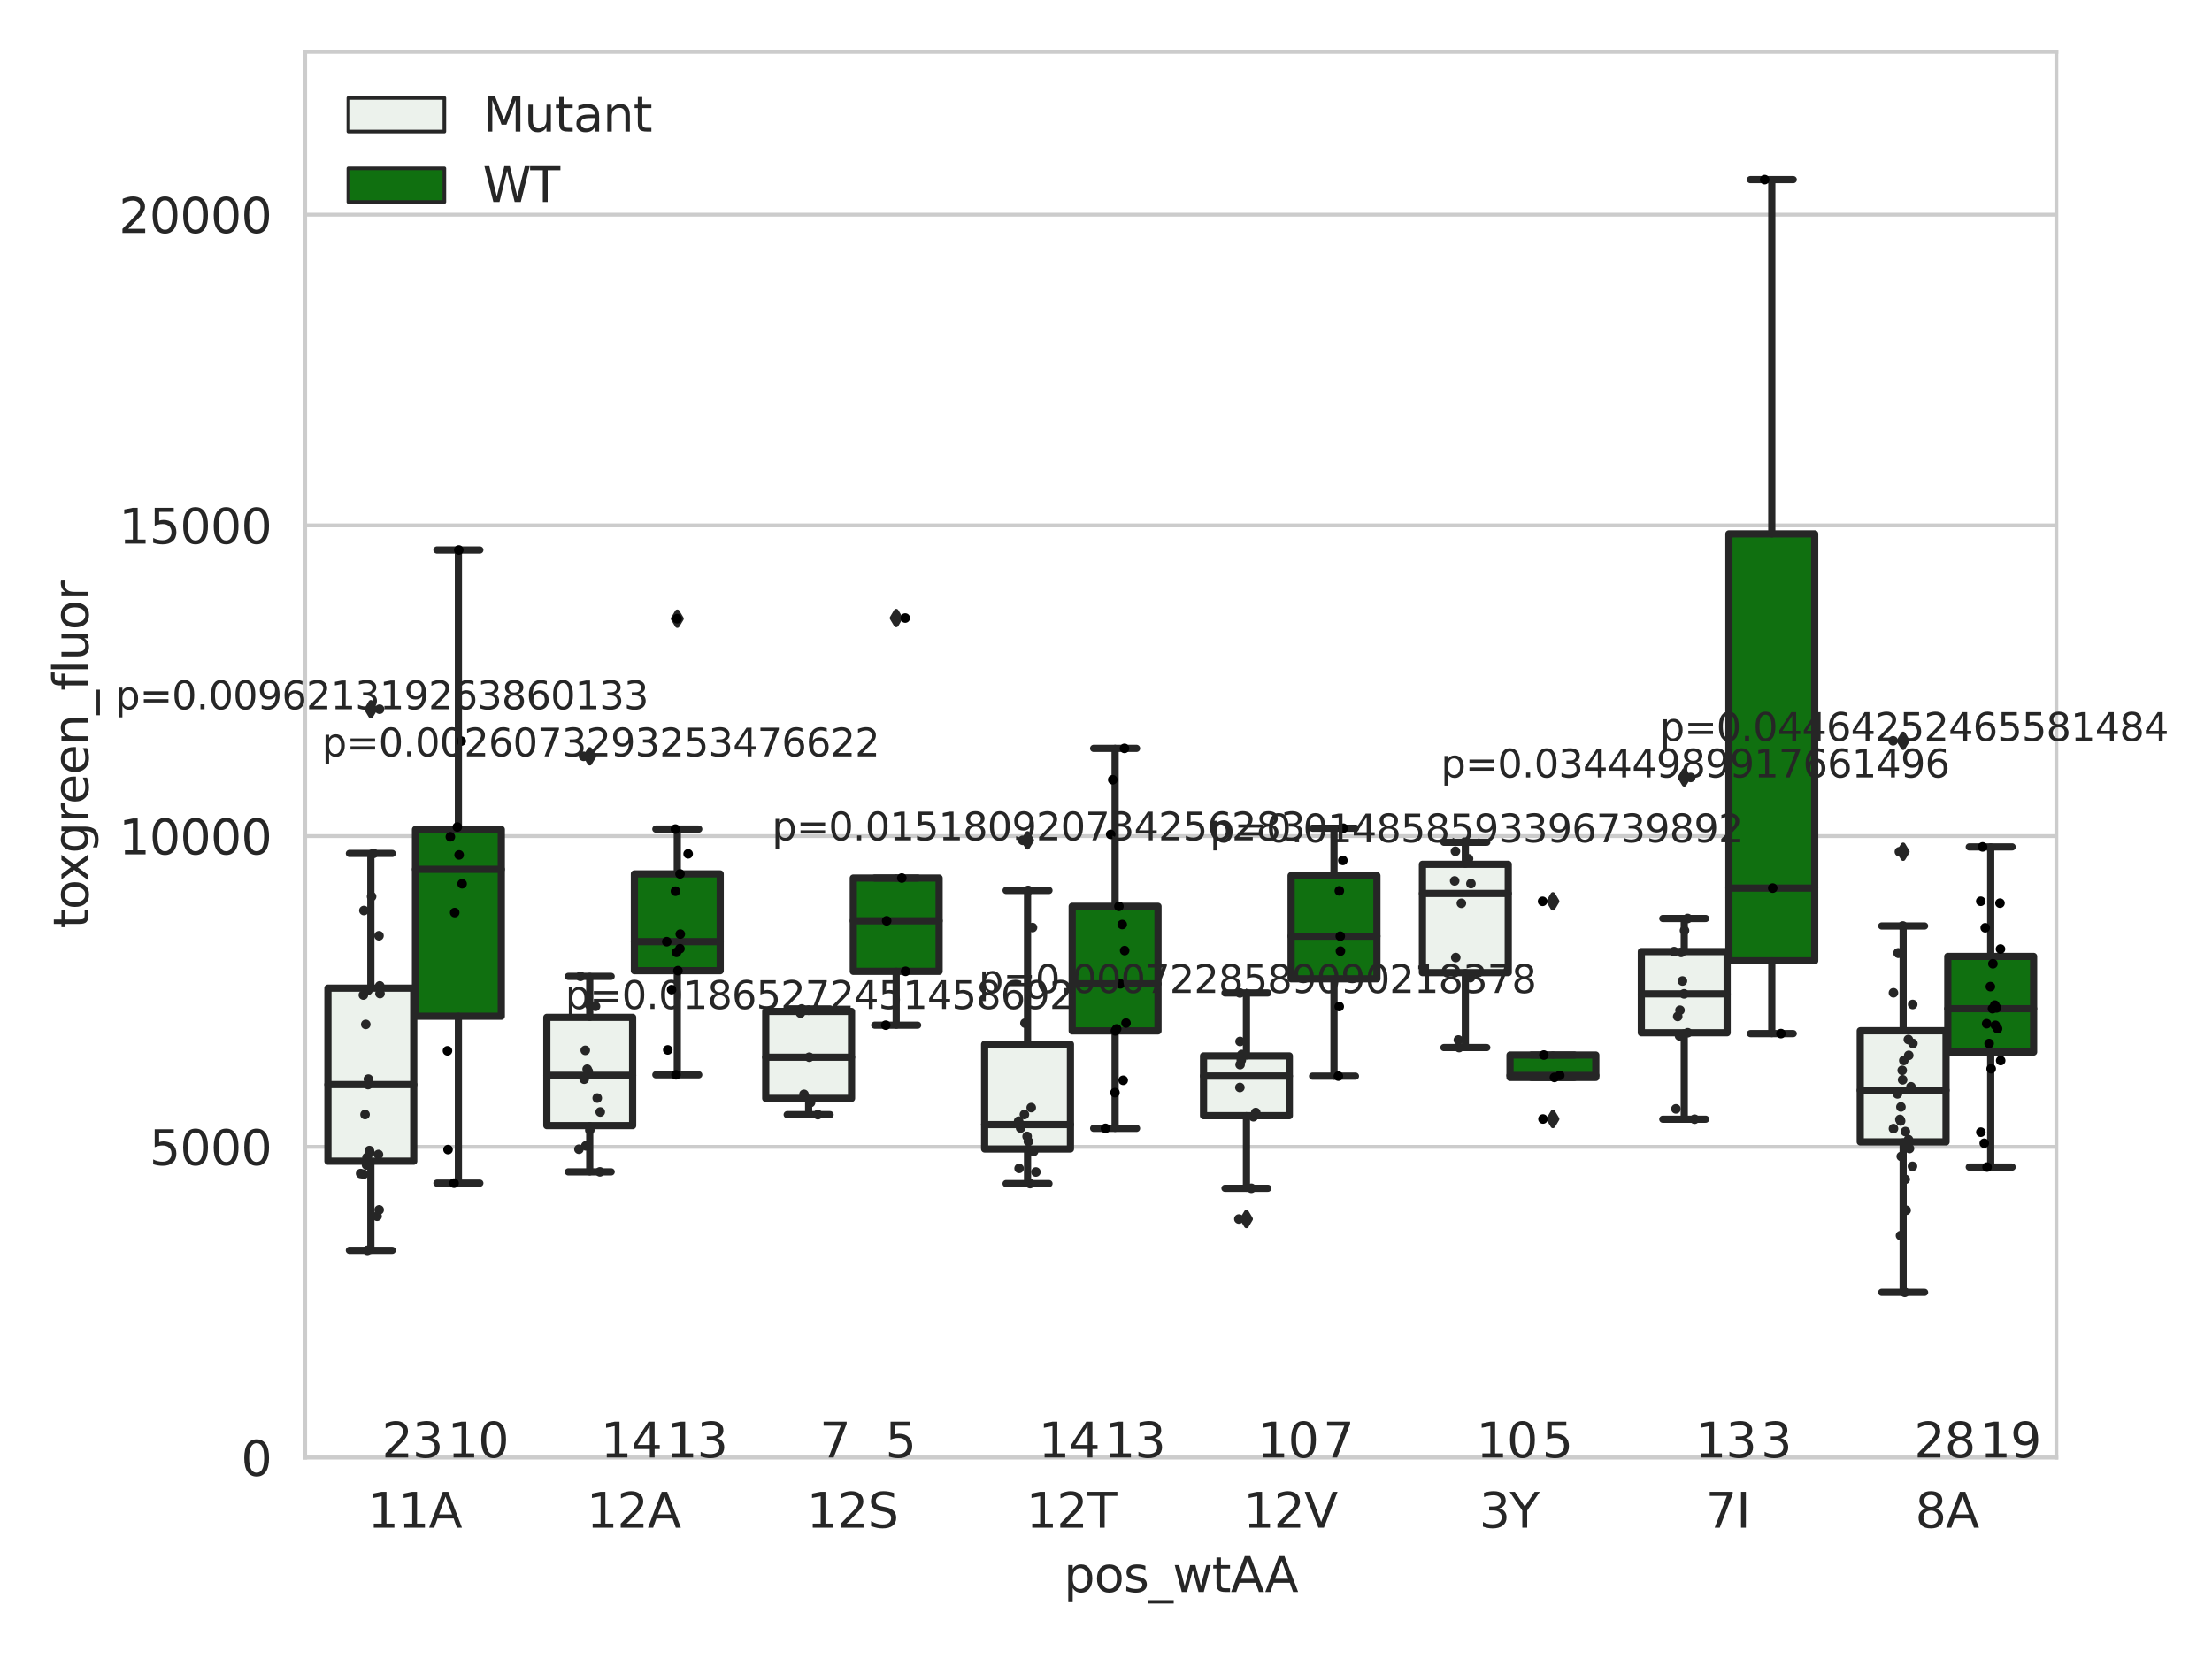 <?xml version="1.0" encoding="utf-8" standalone="no"?>
<!DOCTYPE svg PUBLIC "-//W3C//DTD SVG 1.1//EN"
  "http://www.w3.org/Graphics/SVG/1.1/DTD/svg11.dtd">
<svg xmlns:xlink="http://www.w3.org/1999/xlink" width="460.8pt" height="345.6pt" viewBox="0 0 460.8 345.6" xmlns="http://www.w3.org/2000/svg" version="1.1">
 <defs>
  <style type="text/css">*{stroke-linejoin: round; stroke-linecap: butt}</style>
 </defs>
 <g id="figure_1">
  <g id="patch_1">
   <path d="M 0 345.6 
L 460.8 345.6 
L 460.8 0 
L 0 0 
z
" style="fill: #ffffff"/>
  </g>
  <g id="axes_1">
   <g id="patch_2">
    <path d="M 63.571 303.64 
L 428.38 303.64 
L 428.38 10.8 
L 63.571 10.8 
z
" style="fill: #ffffff"/>
   </g>
   <g id="matplotlib.axis_1">
    <g id="xtick_1">
     <g id="text_1">
      <!-- 11A -->
      <g style="fill: #262626" transform="translate(76.589 318.238)scale(0.1 -0.1)">
       <defs>
        <path id="DejaVuSans-31" d="M 794 531 
L 1825 531 
L 1825 4091 
L 703 3866 
L 703 4441 
L 1819 4666 
L 2450 4666 
L 2450 531 
L 3481 531 
L 3481 0 
L 794 0 
L 794 531 
z
" transform="scale(0.016)"/>
        <path id="DejaVuSans-41" d="M 2188 4044 
L 1331 1722 
L 3047 1722 
L 2188 4044 
z
M 1831 4666 
L 2547 4666 
L 4325 0 
L 3669 0 
L 3244 1197 
L 1141 1197 
L 716 0 
L 50 0 
L 1831 4666 
z
" transform="scale(0.016)"/>
       </defs>
       <use xlink:href="#DejaVuSans-31"/>
       <use xlink:href="#DejaVuSans-31" x="63.623"/>
       <use xlink:href="#DejaVuSans-41" x="127.246"/>
      </g>
     </g>
    </g>
    <g id="xtick_2">
     <g id="text_2">
      <!-- 12A -->
      <g style="fill: #262626" transform="translate(122.19 318.238)scale(0.1 -0.1)">
       <defs>
        <path id="DejaVuSans-32" d="M 1228 531 
L 3431 531 
L 3431 0 
L 469 0 
L 469 531 
Q 828 903 1448 1529 
Q 2069 2156 2228 2338 
Q 2531 2678 2651 2914 
Q 2772 3150 2772 3378 
Q 2772 3750 2511 3984 
Q 2250 4219 1831 4219 
Q 1534 4219 1204 4116 
Q 875 4013 500 3803 
L 500 4441 
Q 881 4594 1212 4672 
Q 1544 4750 1819 4750 
Q 2544 4750 2975 4387 
Q 3406 4025 3406 3419 
Q 3406 3131 3298 2873 
Q 3191 2616 2906 2266 
Q 2828 2175 2409 1742 
Q 1991 1309 1228 531 
z
" transform="scale(0.016)"/>
       </defs>
       <use xlink:href="#DejaVuSans-31"/>
       <use xlink:href="#DejaVuSans-32" x="63.623"/>
       <use xlink:href="#DejaVuSans-41" x="127.246"/>
      </g>
     </g>
    </g>
    <g id="xtick_3">
     <g id="text_3">
      <!-- 12S -->
      <g style="fill: #262626" transform="translate(168.037 318.238)scale(0.1 -0.1)">
       <defs>
        <path id="DejaVuSans-53" d="M 3425 4513 
L 3425 3897 
Q 3066 4069 2747 4153 
Q 2428 4238 2131 4238 
Q 1616 4238 1336 4038 
Q 1056 3838 1056 3469 
Q 1056 3159 1242 3001 
Q 1428 2844 1947 2747 
L 2328 2669 
Q 3034 2534 3370 2195 
Q 3706 1856 3706 1288 
Q 3706 609 3251 259 
Q 2797 -91 1919 -91 
Q 1588 -91 1214 -16 
Q 841 59 441 206 
L 441 856 
Q 825 641 1194 531 
Q 1563 422 1919 422 
Q 2459 422 2753 634 
Q 3047 847 3047 1241 
Q 3047 1584 2836 1778 
Q 2625 1972 2144 2069 
L 1759 2144 
Q 1053 2284 737 2584 
Q 422 2884 422 3419 
Q 422 4038 858 4394 
Q 1294 4750 2059 4750 
Q 2388 4750 2728 4690 
Q 3069 4631 3425 4513 
z
" transform="scale(0.016)"/>
       </defs>
       <use xlink:href="#DejaVuSans-31"/>
       <use xlink:href="#DejaVuSans-32" x="63.623"/>
       <use xlink:href="#DejaVuSans-53" x="127.246"/>
      </g>
     </g>
    </g>
    <g id="xtick_4">
     <g id="text_4">
      <!-- 12T -->
      <g style="fill: #262626" transform="translate(213.759 318.238)scale(0.1 -0.1)">
       <defs>
        <path id="DejaVuSans-54" d="M -19 4666 
L 3928 4666 
L 3928 4134 
L 2272 4134 
L 2272 0 
L 1638 0 
L 1638 4134 
L -19 4134 
L -19 4666 
z
" transform="scale(0.016)"/>
       </defs>
       <use xlink:href="#DejaVuSans-31"/>
       <use xlink:href="#DejaVuSans-32" x="63.623"/>
       <use xlink:href="#DejaVuSans-54" x="127.246"/>
      </g>
     </g>
    </g>
    <g id="xtick_5">
     <g id="text_5">
      <!-- 12V -->
      <g style="fill: #262626" transform="translate(258.993 318.238)scale(0.1 -0.1)">
       <defs>
        <path id="DejaVuSans-56" d="M 1831 0 
L 50 4666 
L 709 4666 
L 2188 738 
L 3669 4666 
L 4325 4666 
L 2547 0 
L 1831 0 
z
" transform="scale(0.016)"/>
       </defs>
       <use xlink:href="#DejaVuSans-31"/>
       <use xlink:href="#DejaVuSans-32" x="63.623"/>
       <use xlink:href="#DejaVuSans-56" x="127.246"/>
      </g>
     </g>
    </g>
    <g id="xtick_6">
     <g id="text_6">
      <!-- 3Y -->
      <g style="fill: #262626" transform="translate(308.142 318.238)scale(0.1 -0.1)">
       <defs>
        <path id="DejaVuSans-33" d="M 2597 2516 
Q 3050 2419 3304 2112 
Q 3559 1806 3559 1356 
Q 3559 666 3084 287 
Q 2609 -91 1734 -91 
Q 1441 -91 1130 -33 
Q 819 25 488 141 
L 488 750 
Q 750 597 1062 519 
Q 1375 441 1716 441 
Q 2309 441 2620 675 
Q 2931 909 2931 1356 
Q 2931 1769 2642 2001 
Q 2353 2234 1838 2234 
L 1294 2234 
L 1294 2753 
L 1863 2753 
Q 2328 2753 2575 2939 
Q 2822 3125 2822 3475 
Q 2822 3834 2567 4026 
Q 2313 4219 1838 4219 
Q 1578 4219 1281 4162 
Q 984 4106 628 3988 
L 628 4550 
Q 988 4650 1302 4700 
Q 1616 4750 1894 4750 
Q 2613 4750 3031 4423 
Q 3450 4097 3450 3541 
Q 3450 3153 3228 2886 
Q 3006 2619 2597 2516 
z
" transform="scale(0.016)"/>
        <path id="DejaVuSans-59" d="M -13 4666 
L 666 4666 
L 1959 2747 
L 3244 4666 
L 3922 4666 
L 2272 2222 
L 2272 0 
L 1638 0 
L 1638 2222 
L -13 4666 
z
" transform="scale(0.016)"/>
       </defs>
       <use xlink:href="#DejaVuSans-33"/>
       <use xlink:href="#DejaVuSans-59" x="63.623"/>
      </g>
     </g>
    </g>
    <g id="xtick_7">
     <g id="text_7">
      <!-- 7I -->
      <g style="fill: #262626" transform="translate(355.322 318.238)scale(0.1 -0.1)">
       <defs>
        <path id="DejaVuSans-37" d="M 525 4666 
L 3525 4666 
L 3525 4397 
L 1831 0 
L 1172 0 
L 2766 4134 
L 525 4134 
L 525 4666 
z
" transform="scale(0.016)"/>
        <path id="DejaVuSans-49" d="M 628 4666 
L 1259 4666 
L 1259 0 
L 628 0 
L 628 4666 
z
" transform="scale(0.016)"/>
       </defs>
       <use xlink:href="#DejaVuSans-37"/>
       <use xlink:href="#DejaVuSans-49" x="63.623"/>
      </g>
     </g>
    </g>
    <g id="xtick_8">
     <g id="text_8">
      <!-- 8A -->
      <g style="fill: #262626" transform="translate(398.978 318.238)scale(0.1 -0.1)">
       <defs>
        <path id="DejaVuSans-38" d="M 2034 2216 
Q 1584 2216 1326 1975 
Q 1069 1734 1069 1313 
Q 1069 891 1326 650 
Q 1584 409 2034 409 
Q 2484 409 2743 651 
Q 3003 894 3003 1313 
Q 3003 1734 2745 1975 
Q 2488 2216 2034 2216 
z
M 1403 2484 
Q 997 2584 770 2862 
Q 544 3141 544 3541 
Q 544 4100 942 4425 
Q 1341 4750 2034 4750 
Q 2731 4750 3128 4425 
Q 3525 4100 3525 3541 
Q 3525 3141 3298 2862 
Q 3072 2584 2669 2484 
Q 3125 2378 3379 2068 
Q 3634 1759 3634 1313 
Q 3634 634 3220 271 
Q 2806 -91 2034 -91 
Q 1263 -91 848 271 
Q 434 634 434 1313 
Q 434 1759 690 2068 
Q 947 2378 1403 2484 
z
M 1172 3481 
Q 1172 3119 1398 2916 
Q 1625 2713 2034 2713 
Q 2441 2713 2670 2916 
Q 2900 3119 2900 3481 
Q 2900 3844 2670 4047 
Q 2441 4250 2034 4250 
Q 1625 4250 1398 4047 
Q 1172 3844 1172 3481 
z
" transform="scale(0.016)"/>
       </defs>
       <use xlink:href="#DejaVuSans-38"/>
       <use xlink:href="#DejaVuSans-41" x="63.623"/>
      </g>
     </g>
    </g>
    <g id="text_9">
     <!-- pos_wtAA -->
     <g style="fill: #262626" transform="translate(221.61 331.638)scale(0.1 -0.1)">
      <defs>
       <path id="DejaVuSans-70" d="M 1159 525 
L 1159 -1331 
L 581 -1331 
L 581 3500 
L 1159 3500 
L 1159 2969 
Q 1341 3281 1617 3432 
Q 1894 3584 2278 3584 
Q 2916 3584 3314 3078 
Q 3713 2572 3713 1747 
Q 3713 922 3314 415 
Q 2916 -91 2278 -91 
Q 1894 -91 1617 61 
Q 1341 213 1159 525 
z
M 3116 1747 
Q 3116 2381 2855 2742 
Q 2594 3103 2138 3103 
Q 1681 3103 1420 2742 
Q 1159 2381 1159 1747 
Q 1159 1113 1420 752 
Q 1681 391 2138 391 
Q 2594 391 2855 752 
Q 3116 1113 3116 1747 
z
" transform="scale(0.016)"/>
       <path id="DejaVuSans-6f" d="M 1959 3097 
Q 1497 3097 1228 2736 
Q 959 2375 959 1747 
Q 959 1119 1226 758 
Q 1494 397 1959 397 
Q 2419 397 2687 759 
Q 2956 1122 2956 1747 
Q 2956 2369 2687 2733 
Q 2419 3097 1959 3097 
z
M 1959 3584 
Q 2709 3584 3137 3096 
Q 3566 2609 3566 1747 
Q 3566 888 3137 398 
Q 2709 -91 1959 -91 
Q 1206 -91 779 398 
Q 353 888 353 1747 
Q 353 2609 779 3096 
Q 1206 3584 1959 3584 
z
" transform="scale(0.016)"/>
       <path id="DejaVuSans-73" d="M 2834 3397 
L 2834 2853 
Q 2591 2978 2328 3040 
Q 2066 3103 1784 3103 
Q 1356 3103 1142 2972 
Q 928 2841 928 2578 
Q 928 2378 1081 2264 
Q 1234 2150 1697 2047 
L 1894 2003 
Q 2506 1872 2764 1633 
Q 3022 1394 3022 966 
Q 3022 478 2636 193 
Q 2250 -91 1575 -91 
Q 1294 -91 989 -36 
Q 684 19 347 128 
L 347 722 
Q 666 556 975 473 
Q 1284 391 1588 391 
Q 1994 391 2212 530 
Q 2431 669 2431 922 
Q 2431 1156 2273 1281 
Q 2116 1406 1581 1522 
L 1381 1569 
Q 847 1681 609 1914 
Q 372 2147 372 2553 
Q 372 3047 722 3315 
Q 1072 3584 1716 3584 
Q 2034 3584 2315 3537 
Q 2597 3491 2834 3397 
z
" transform="scale(0.016)"/>
       <path id="DejaVuSans-5f" d="M 3263 -1063 
L 3263 -1509 
L -63 -1509 
L -63 -1063 
L 3263 -1063 
z
" transform="scale(0.016)"/>
       <path id="DejaVuSans-77" d="M 269 3500 
L 844 3500 
L 1563 769 
L 2278 3500 
L 2956 3500 
L 3675 769 
L 4391 3500 
L 4966 3500 
L 4050 0 
L 3372 0 
L 2619 2869 
L 1863 0 
L 1184 0 
L 269 3500 
z
" transform="scale(0.016)"/>
       <path id="DejaVuSans-74" d="M 1172 4494 
L 1172 3500 
L 2356 3500 
L 2356 3053 
L 1172 3053 
L 1172 1153 
Q 1172 725 1289 603 
Q 1406 481 1766 481 
L 2356 481 
L 2356 0 
L 1766 0 
Q 1100 0 847 248 
Q 594 497 594 1153 
L 594 3053 
L 172 3053 
L 172 3500 
L 594 3500 
L 594 4494 
L 1172 4494 
z
" transform="scale(0.016)"/>
      </defs>
      <use xlink:href="#DejaVuSans-70"/>
      <use xlink:href="#DejaVuSans-6f" x="63.477"/>
      <use xlink:href="#DejaVuSans-73" x="124.658"/>
      <use xlink:href="#DejaVuSans-5f" x="176.758"/>
      <use xlink:href="#DejaVuSans-77" x="226.758"/>
      <use xlink:href="#DejaVuSans-74" x="308.545"/>
      <use xlink:href="#DejaVuSans-41" x="347.754"/>
      <use xlink:href="#DejaVuSans-41" x="418.912"/>
     </g>
    </g>
   </g>
   <g id="matplotlib.axis_2">
    <g id="ytick_1">
     <g id="line2d_1">
      <path d="M 63.571 303.64 
L 428.38 303.64 
" clip-path="url(#p8953f67e30)" style="fill: none; stroke: #cccccc; stroke-width: 0.8; stroke-linecap: round"/>
     </g>
     <g id="text_10">
      <!-- 0 -->
      <g style="fill: #262626" transform="translate(50.209 307.439)scale(0.1 -0.1)">
       <defs>
        <path id="DejaVuSans-30" d="M 2034 4250 
Q 1547 4250 1301 3770 
Q 1056 3291 1056 2328 
Q 1056 1369 1301 889 
Q 1547 409 2034 409 
Q 2525 409 2770 889 
Q 3016 1369 3016 2328 
Q 3016 3291 2770 3770 
Q 2525 4250 2034 4250 
z
M 2034 4750 
Q 2819 4750 3233 4129 
Q 3647 3509 3647 2328 
Q 3647 1150 3233 529 
Q 2819 -91 2034 -91 
Q 1250 -91 836 529 
Q 422 1150 422 2328 
Q 422 3509 836 4129 
Q 1250 4750 2034 4750 
z
" transform="scale(0.016)"/>
       </defs>
       <use xlink:href="#DejaVuSans-30"/>
      </g>
     </g>
    </g>
    <g id="ytick_2">
     <g id="line2d_2">
      <path d="M 63.571 238.91 
L 428.38 238.91 
" clip-path="url(#p8953f67e30)" style="fill: none; stroke: #cccccc; stroke-width: 0.8; stroke-linecap: round"/>
     </g>
     <g id="text_11">
      <!-- 5000 -->
      <g style="fill: #262626" transform="translate(31.121 242.709)scale(0.1 -0.1)">
       <defs>
        <path id="DejaVuSans-35" d="M 691 4666 
L 3169 4666 
L 3169 4134 
L 1269 4134 
L 1269 2991 
Q 1406 3038 1543 3061 
Q 1681 3084 1819 3084 
Q 2600 3084 3056 2656 
Q 3513 2228 3513 1497 
Q 3513 744 3044 326 
Q 2575 -91 1722 -91 
Q 1428 -91 1123 -41 
Q 819 9 494 109 
L 494 744 
Q 775 591 1075 516 
Q 1375 441 1709 441 
Q 2250 441 2565 725 
Q 2881 1009 2881 1497 
Q 2881 1984 2565 2268 
Q 2250 2553 1709 2553 
Q 1456 2553 1204 2497 
Q 953 2441 691 2322 
L 691 4666 
z
" transform="scale(0.016)"/>
       </defs>
       <use xlink:href="#DejaVuSans-35"/>
       <use xlink:href="#DejaVuSans-30" x="63.623"/>
       <use xlink:href="#DejaVuSans-30" x="127.246"/>
       <use xlink:href="#DejaVuSans-30" x="190.869"/>
      </g>
     </g>
    </g>
    <g id="ytick_3">
     <g id="line2d_3">
      <path d="M 63.571 174.18 
L 428.38 174.18 
" clip-path="url(#p8953f67e30)" style="fill: none; stroke: #cccccc; stroke-width: 0.8; stroke-linecap: round"/>
     </g>
     <g id="text_12">
      <!-- 10000 -->
      <g style="fill: #262626" transform="translate(24.759 177.979)scale(0.1 -0.1)">
       <use xlink:href="#DejaVuSans-31"/>
       <use xlink:href="#DejaVuSans-30" x="63.623"/>
       <use xlink:href="#DejaVuSans-30" x="127.246"/>
       <use xlink:href="#DejaVuSans-30" x="190.869"/>
       <use xlink:href="#DejaVuSans-30" x="254.492"/>
      </g>
     </g>
    </g>
    <g id="ytick_4">
     <g id="line2d_4">
      <path d="M 63.571 109.45 
L 428.38 109.45 
" clip-path="url(#p8953f67e30)" style="fill: none; stroke: #cccccc; stroke-width: 0.8; stroke-linecap: round"/>
     </g>
     <g id="text_13">
      <!-- 15000 -->
      <g style="fill: #262626" transform="translate(24.759 113.249)scale(0.1 -0.1)">
       <use xlink:href="#DejaVuSans-31"/>
       <use xlink:href="#DejaVuSans-35" x="63.623"/>
       <use xlink:href="#DejaVuSans-30" x="127.246"/>
       <use xlink:href="#DejaVuSans-30" x="190.869"/>
       <use xlink:href="#DejaVuSans-30" x="254.492"/>
      </g>
     </g>
    </g>
    <g id="ytick_5">
     <g id="line2d_5">
      <path d="M 63.571 44.719 
L 428.38 44.719 
" clip-path="url(#p8953f67e30)" style="fill: none; stroke: #cccccc; stroke-width: 0.8; stroke-linecap: round"/>
     </g>
     <g id="text_14">
      <!-- 20000 -->
      <g style="fill: #262626" transform="translate(24.759 48.519)scale(0.1 -0.1)">
       <use xlink:href="#DejaVuSans-32"/>
       <use xlink:href="#DejaVuSans-30" x="63.623"/>
       <use xlink:href="#DejaVuSans-30" x="127.246"/>
       <use xlink:href="#DejaVuSans-30" x="190.869"/>
       <use xlink:href="#DejaVuSans-30" x="254.492"/>
      </g>
     </g>
    </g>
    <g id="text_15">
     <!-- toxgreen_fluor -->
     <g style="fill: #262626" transform="translate(18.401 193.415)rotate(-90)scale(0.1 -0.1)">
      <defs>
       <path id="DejaVuSans-78" d="M 3513 3500 
L 2247 1797 
L 3578 0 
L 2900 0 
L 1881 1375 
L 863 0 
L 184 0 
L 1544 1831 
L 300 3500 
L 978 3500 
L 1906 2253 
L 2834 3500 
L 3513 3500 
z
" transform="scale(0.016)"/>
       <path id="DejaVuSans-67" d="M 2906 1791 
Q 2906 2416 2648 2759 
Q 2391 3103 1925 3103 
Q 1463 3103 1205 2759 
Q 947 2416 947 1791 
Q 947 1169 1205 825 
Q 1463 481 1925 481 
Q 2391 481 2648 825 
Q 2906 1169 2906 1791 
z
M 3481 434 
Q 3481 -459 3084 -895 
Q 2688 -1331 1869 -1331 
Q 1566 -1331 1297 -1286 
Q 1028 -1241 775 -1147 
L 775 -588 
Q 1028 -725 1275 -790 
Q 1522 -856 1778 -856 
Q 2344 -856 2625 -561 
Q 2906 -266 2906 331 
L 2906 616 
Q 2728 306 2450 153 
Q 2172 0 1784 0 
Q 1141 0 747 490 
Q 353 981 353 1791 
Q 353 2603 747 3093 
Q 1141 3584 1784 3584 
Q 2172 3584 2450 3431 
Q 2728 3278 2906 2969 
L 2906 3500 
L 3481 3500 
L 3481 434 
z
" transform="scale(0.016)"/>
       <path id="DejaVuSans-72" d="M 2631 2963 
Q 2534 3019 2420 3045 
Q 2306 3072 2169 3072 
Q 1681 3072 1420 2755 
Q 1159 2438 1159 1844 
L 1159 0 
L 581 0 
L 581 3500 
L 1159 3500 
L 1159 2956 
Q 1341 3275 1631 3429 
Q 1922 3584 2338 3584 
Q 2397 3584 2469 3576 
Q 2541 3569 2628 3553 
L 2631 2963 
z
" transform="scale(0.016)"/>
       <path id="DejaVuSans-65" d="M 3597 1894 
L 3597 1613 
L 953 1613 
Q 991 1019 1311 708 
Q 1631 397 2203 397 
Q 2534 397 2845 478 
Q 3156 559 3463 722 
L 3463 178 
Q 3153 47 2828 -22 
Q 2503 -91 2169 -91 
Q 1331 -91 842 396 
Q 353 884 353 1716 
Q 353 2575 817 3079 
Q 1281 3584 2069 3584 
Q 2775 3584 3186 3129 
Q 3597 2675 3597 1894 
z
M 3022 2063 
Q 3016 2534 2758 2815 
Q 2500 3097 2075 3097 
Q 1594 3097 1305 2825 
Q 1016 2553 972 2059 
L 3022 2063 
z
" transform="scale(0.016)"/>
       <path id="DejaVuSans-6e" d="M 3513 2113 
L 3513 0 
L 2938 0 
L 2938 2094 
Q 2938 2591 2744 2837 
Q 2550 3084 2163 3084 
Q 1697 3084 1428 2787 
Q 1159 2491 1159 1978 
L 1159 0 
L 581 0 
L 581 3500 
L 1159 3500 
L 1159 2956 
Q 1366 3272 1645 3428 
Q 1925 3584 2291 3584 
Q 2894 3584 3203 3211 
Q 3513 2838 3513 2113 
z
" transform="scale(0.016)"/>
       <path id="DejaVuSans-66" d="M 2375 4863 
L 2375 4384 
L 1825 4384 
Q 1516 4384 1395 4259 
Q 1275 4134 1275 3809 
L 1275 3500 
L 2222 3500 
L 2222 3053 
L 1275 3053 
L 1275 0 
L 697 0 
L 697 3053 
L 147 3053 
L 147 3500 
L 697 3500 
L 697 3744 
Q 697 4328 969 4595 
Q 1241 4863 1831 4863 
L 2375 4863 
z
" transform="scale(0.016)"/>
       <path id="DejaVuSans-6c" d="M 603 4863 
L 1178 4863 
L 1178 0 
L 603 0 
L 603 4863 
z
" transform="scale(0.016)"/>
       <path id="DejaVuSans-75" d="M 544 1381 
L 544 3500 
L 1119 3500 
L 1119 1403 
Q 1119 906 1312 657 
Q 1506 409 1894 409 
Q 2359 409 2629 706 
Q 2900 1003 2900 1516 
L 2900 3500 
L 3475 3500 
L 3475 0 
L 2900 0 
L 2900 538 
Q 2691 219 2414 64 
Q 2138 -91 1772 -91 
Q 1169 -91 856 284 
Q 544 659 544 1381 
z
M 1991 3584 
L 1991 3584 
z
" transform="scale(0.016)"/>
      </defs>
      <use xlink:href="#DejaVuSans-74"/>
      <use xlink:href="#DejaVuSans-6f" x="39.209"/>
      <use xlink:href="#DejaVuSans-78" x="97.266"/>
      <use xlink:href="#DejaVuSans-67" x="156.445"/>
      <use xlink:href="#DejaVuSans-72" x="219.922"/>
      <use xlink:href="#DejaVuSans-65" x="258.785"/>
      <use xlink:href="#DejaVuSans-65" x="320.309"/>
      <use xlink:href="#DejaVuSans-6e" x="381.832"/>
      <use xlink:href="#DejaVuSans-5f" x="445.211"/>
      <use xlink:href="#DejaVuSans-66" x="495.211"/>
      <use xlink:href="#DejaVuSans-6c" x="530.416"/>
      <use xlink:href="#DejaVuSans-75" x="558.199"/>
      <use xlink:href="#DejaVuSans-6f" x="621.578"/>
      <use xlink:href="#DejaVuSans-72" x="682.76"/>
     </g>
    </g>
   </g>
   <g id="patch_3">
    <path d="M 68.314 241.902 
L 86.189 241.902 
L 86.189 205.846 
L 68.314 205.846 
L 68.314 241.902 
z
" clip-path="url(#p8953f67e30)" style="fill: #ecf2ec; stroke: #262626; stroke-width: 1.5; stroke-linejoin: miter"/>
   </g>
   <g id="patch_4">
    <path d="M 86.554 211.702 
L 104.43 211.702 
L 104.43 172.794 
L 86.554 172.794 
L 86.554 211.702 
z
" clip-path="url(#p8953f67e30)" style="fill: #107010; stroke: #262626; stroke-width: 1.5; stroke-linejoin: miter"/>
   </g>
   <g id="patch_5">
    <path d="M 113.915 234.483 
L 131.79 234.483 
L 131.79 211.927 
L 113.915 211.927 
L 113.915 234.483 
z
" clip-path="url(#p8953f67e30)" style="fill: #ecf2ec; stroke: #262626; stroke-width: 1.5; stroke-linejoin: miter"/>
   </g>
   <g id="patch_6">
    <path d="M 132.155 202.213 
L 150.031 202.213 
L 150.031 182.051 
L 132.155 182.051 
L 132.155 202.213 
z
" clip-path="url(#p8953f67e30)" style="fill: #107010; stroke: #262626; stroke-width: 1.5; stroke-linejoin: miter"/>
   </g>
   <g id="patch_7">
    <path d="M 159.516 228.82 
L 177.392 228.82 
L 177.392 210.692 
L 159.516 210.692 
L 159.516 228.82 
z
" clip-path="url(#p8953f67e30)" style="fill: #ecf2ec; stroke: #262626; stroke-width: 1.5; stroke-linejoin: miter"/>
   </g>
   <g id="patch_8">
    <path d="M 177.756 202.349 
L 195.632 202.349 
L 195.632 182.915 
L 177.756 182.915 
L 177.756 202.349 
z
" clip-path="url(#p8953f67e30)" style="fill: #107010; stroke: #262626; stroke-width: 1.5; stroke-linejoin: miter"/>
   </g>
   <g id="patch_9">
    <path d="M 205.117 239.354 
L 222.993 239.354 
L 222.993 217.537 
L 205.117 217.537 
L 205.117 239.354 
z
" clip-path="url(#p8953f67e30)" style="fill: #ecf2ec; stroke: #262626; stroke-width: 1.5; stroke-linejoin: miter"/>
   </g>
   <g id="patch_10">
    <path d="M 223.357 214.756 
L 241.233 214.756 
L 241.233 188.807 
L 223.357 188.807 
L 223.357 214.756 
z
" clip-path="url(#p8953f67e30)" style="fill: #107010; stroke: #262626; stroke-width: 1.5; stroke-linejoin: miter"/>
   </g>
   <g id="patch_11">
    <path d="M 250.718 232.413 
L 268.594 232.413 
L 268.594 219.964 
L 250.718 219.964 
L 250.718 232.413 
z
" clip-path="url(#p8953f67e30)" style="fill: #ecf2ec; stroke: #262626; stroke-width: 1.5; stroke-linejoin: miter"/>
   </g>
   <g id="patch_12">
    <path d="M 268.959 203.905 
L 286.834 203.905 
L 286.834 182.411 
L 268.959 182.411 
L 268.959 203.905 
z
" clip-path="url(#p8953f67e30)" style="fill: #107010; stroke: #262626; stroke-width: 1.5; stroke-linejoin: miter"/>
   </g>
   <g id="patch_13">
    <path d="M 296.319 202.616 
L 314.195 202.616 
L 314.195 180.053 
L 296.319 180.053 
L 296.319 202.616 
z
" clip-path="url(#p8953f67e30)" style="fill: #ecf2ec; stroke: #262626; stroke-width: 1.5; stroke-linejoin: miter"/>
   </g>
   <g id="patch_14">
    <path d="M 314.56 224.448 
L 332.435 224.448 
L 332.435 219.783 
L 314.56 219.783 
L 314.56 224.448 
z
" clip-path="url(#p8953f67e30)" style="fill: #107010; stroke: #262626; stroke-width: 1.5; stroke-linejoin: miter"/>
   </g>
   <g id="patch_15">
    <path d="M 341.92 215.137 
L 359.796 215.137 
L 359.796 198.228 
L 341.92 198.228 
L 341.92 215.137 
z
" clip-path="url(#p8953f67e30)" style="fill: #ecf2ec; stroke: #262626; stroke-width: 1.5; stroke-linejoin: miter"/>
   </g>
   <g id="patch_16">
    <path d="M 360.161 200.163 
L 378.036 200.163 
L 378.036 111.216 
L 360.161 111.216 
L 360.161 200.163 
z
" clip-path="url(#p8953f67e30)" style="fill: #107010; stroke: #262626; stroke-width: 1.5; stroke-linejoin: miter"/>
   </g>
   <g id="patch_17">
    <path d="M 387.521 237.87 
L 405.397 237.87 
L 405.397 214.726 
L 387.521 214.726 
L 387.521 237.87 
z
" clip-path="url(#p8953f67e30)" style="fill: #ecf2ec; stroke: #262626; stroke-width: 1.5; stroke-linejoin: miter"/>
   </g>
   <g id="patch_18">
    <path d="M 405.762 219.158 
L 423.638 219.158 
L 423.638 199.235 
L 405.762 199.235 
L 405.762 219.158 
z
" clip-path="url(#p8953f67e30)" style="fill: #107010; stroke: #262626; stroke-width: 1.5; stroke-linejoin: miter"/>
   </g>
   <g id="patch_19">
    <path d="M 86.372 303.64 
L 86.372 303.64 
L 86.372 303.64 
L 86.372 303.64 
z
" clip-path="url(#p8953f67e30)" style="fill: #ecf2ec; stroke: #262626; stroke-width: 0.75; stroke-linejoin: miter"/>
   </g>
   <g id="patch_20">
    <path d="M 86.372 303.64 
L 86.372 303.64 
L 86.372 303.64 
L 86.372 303.64 
z
" clip-path="url(#p8953f67e30)" style="fill: #107010; stroke: #262626; stroke-width: 0.75; stroke-linejoin: miter"/>
   </g>
   <g id="PathCollection_1"/>
   <g id="PathCollection_2"/>
   <g id="line2d_6">
    <path d="M 77.252 241.902 
L 77.252 260.475 
" clip-path="url(#p8953f67e30)" style="fill: none; stroke: #262626; stroke-width: 1.5; stroke-linecap: round"/>
   </g>
   <g id="line2d_7">
    <path d="M 77.252 205.846 
L 77.252 177.787 
" clip-path="url(#p8953f67e30)" style="fill: none; stroke: #262626; stroke-width: 1.5; stroke-linecap: round"/>
   </g>
   <g id="line2d_8">
    <path d="M 72.783 260.475 
L 81.72 260.475 
" clip-path="url(#p8953f67e30)" style="fill: none; stroke: #262626; stroke-width: 1.5; stroke-linecap: round"/>
   </g>
   <g id="line2d_9">
    <path d="M 72.783 177.787 
L 81.72 177.787 
" clip-path="url(#p8953f67e30)" style="fill: none; stroke: #262626; stroke-width: 1.5; stroke-linecap: round"/>
   </g>
   <g id="line2d_10">
    <defs>
     <path id="m73c521cc57" d="M -0 1.414 
L 0.849 0 
L 0 -1.414 
L -0.849 -0 
z
" style="stroke: #262626; stroke-linejoin: miter"/>
    </defs>
    <g clip-path="url(#p8953f67e30)">
     <use xlink:href="#m73c521cc57" x="77.252" y="147.736" style="fill: #262626; stroke: #262626; stroke-linejoin: miter"/>
    </g>
   </g>
   <g id="line2d_11">
    <path d="M 95.492 211.702 
L 95.492 246.477 
" clip-path="url(#p8953f67e30)" style="fill: none; stroke: #262626; stroke-width: 1.5; stroke-linecap: round"/>
   </g>
   <g id="line2d_12">
    <path d="M 95.492 172.794 
L 95.492 114.573 
" clip-path="url(#p8953f67e30)" style="fill: none; stroke: #262626; stroke-width: 1.5; stroke-linecap: round"/>
   </g>
   <g id="line2d_13">
    <path d="M 91.023 246.477 
L 99.961 246.477 
" clip-path="url(#p8953f67e30)" style="fill: none; stroke: #262626; stroke-width: 1.5; stroke-linecap: round"/>
   </g>
   <g id="line2d_14">
    <path d="M 91.023 114.573 
L 99.961 114.573 
" clip-path="url(#p8953f67e30)" style="fill: none; stroke: #262626; stroke-width: 1.5; stroke-linecap: round"/>
   </g>
   <g id="line2d_15"/>
   <g id="line2d_16">
    <path d="M 122.853 234.483 
L 122.853 244.125 
" clip-path="url(#p8953f67e30)" style="fill: none; stroke: #262626; stroke-width: 1.5; stroke-linecap: round"/>
   </g>
   <g id="line2d_17">
    <path d="M 122.853 211.927 
L 122.853 203.397 
" clip-path="url(#p8953f67e30)" style="fill: none; stroke: #262626; stroke-width: 1.5; stroke-linecap: round"/>
   </g>
   <g id="line2d_18">
    <path d="M 118.384 244.125 
L 127.322 244.125 
" clip-path="url(#p8953f67e30)" style="fill: none; stroke: #262626; stroke-width: 1.5; stroke-linecap: round"/>
   </g>
   <g id="line2d_19">
    <path d="M 118.384 203.397 
L 127.322 203.397 
" clip-path="url(#p8953f67e30)" style="fill: none; stroke: #262626; stroke-width: 1.5; stroke-linecap: round"/>
   </g>
   <g id="line2d_20">
    <g clip-path="url(#p8953f67e30)">
     <use xlink:href="#m73c521cc57" x="122.853" y="157.553" style="fill: #262626; stroke: #262626; stroke-linejoin: miter"/>
    </g>
   </g>
   <g id="line2d_21">
    <path d="M 141.093 202.213 
L 141.093 223.903 
" clip-path="url(#p8953f67e30)" style="fill: none; stroke: #262626; stroke-width: 1.5; stroke-linecap: round"/>
   </g>
   <g id="line2d_22">
    <path d="M 141.093 182.051 
L 141.093 172.712 
" clip-path="url(#p8953f67e30)" style="fill: none; stroke: #262626; stroke-width: 1.5; stroke-linecap: round"/>
   </g>
   <g id="line2d_23">
    <path d="M 136.624 223.903 
L 145.562 223.903 
" clip-path="url(#p8953f67e30)" style="fill: none; stroke: #262626; stroke-width: 1.5; stroke-linecap: round"/>
   </g>
   <g id="line2d_24">
    <path d="M 136.624 172.712 
L 145.562 172.712 
" clip-path="url(#p8953f67e30)" style="fill: none; stroke: #262626; stroke-width: 1.5; stroke-linecap: round"/>
   </g>
   <g id="line2d_25">
    <g clip-path="url(#p8953f67e30)">
     <use xlink:href="#m73c521cc57" x="141.093" y="128.881" style="fill: #262626; stroke: #262626; stroke-linejoin: miter"/>
    </g>
   </g>
   <g id="line2d_26">
    <path d="M 168.454 228.82 
L 168.454 232.197 
" clip-path="url(#p8953f67e30)" style="fill: none; stroke: #262626; stroke-width: 1.5; stroke-linecap: round"/>
   </g>
   <g id="line2d_27">
    <path d="M 168.454 210.692 
L 168.454 210.176 
" clip-path="url(#p8953f67e30)" style="fill: none; stroke: #262626; stroke-width: 1.5; stroke-linecap: round"/>
   </g>
   <g id="line2d_28">
    <path d="M 163.985 232.197 
L 172.923 232.197 
" clip-path="url(#p8953f67e30)" style="fill: none; stroke: #262626; stroke-width: 1.5; stroke-linecap: round"/>
   </g>
   <g id="line2d_29">
    <path d="M 163.985 210.176 
L 172.923 210.176 
" clip-path="url(#p8953f67e30)" style="fill: none; stroke: #262626; stroke-width: 1.5; stroke-linecap: round"/>
   </g>
   <g id="line2d_30"/>
   <g id="line2d_31">
    <path d="M 186.694 202.349 
L 186.694 213.562 
" clip-path="url(#p8953f67e30)" style="fill: none; stroke: #262626; stroke-width: 1.5; stroke-linecap: round"/>
   </g>
   <g id="line2d_32">
    <path d="M 186.694 182.915 
L 186.694 182.915 
" clip-path="url(#p8953f67e30)" style="fill: none; stroke: #262626; stroke-width: 1.5; stroke-linecap: round"/>
   </g>
   <g id="line2d_33">
    <path d="M 182.225 213.562 
L 191.163 213.562 
" clip-path="url(#p8953f67e30)" style="fill: none; stroke: #262626; stroke-width: 1.5; stroke-linecap: round"/>
   </g>
   <g id="line2d_34">
    <path d="M 182.225 182.915 
L 191.163 182.915 
" clip-path="url(#p8953f67e30)" style="fill: none; stroke: #262626; stroke-width: 1.5; stroke-linecap: round"/>
   </g>
   <g id="line2d_35">
    <g clip-path="url(#p8953f67e30)">
     <use xlink:href="#m73c521cc57" x="186.694" y="128.746" style="fill: #262626; stroke: #262626; stroke-linejoin: miter"/>
    </g>
   </g>
   <g id="line2d_36">
    <path d="M 214.055 239.354 
L 214.055 246.568 
" clip-path="url(#p8953f67e30)" style="fill: none; stroke: #262626; stroke-width: 1.5; stroke-linecap: round"/>
   </g>
   <g id="line2d_37">
    <path d="M 214.055 217.537 
L 214.055 185.498 
" clip-path="url(#p8953f67e30)" style="fill: none; stroke: #262626; stroke-width: 1.5; stroke-linecap: round"/>
   </g>
   <g id="line2d_38">
    <path d="M 209.586 246.568 
L 218.524 246.568 
" clip-path="url(#p8953f67e30)" style="fill: none; stroke: #262626; stroke-width: 1.5; stroke-linecap: round"/>
   </g>
   <g id="line2d_39">
    <path d="M 209.586 185.498 
L 218.524 185.498 
" clip-path="url(#p8953f67e30)" style="fill: none; stroke: #262626; stroke-width: 1.5; stroke-linecap: round"/>
   </g>
   <g id="line2d_40">
    <g clip-path="url(#p8953f67e30)">
     <use xlink:href="#m73c521cc57" x="214.055" y="175.057" style="fill: #262626; stroke: #262626; stroke-linejoin: miter"/>
    </g>
   </g>
   <g id="line2d_41">
    <path d="M 232.295 214.756 
L 232.295 235.058 
" clip-path="url(#p8953f67e30)" style="fill: none; stroke: #262626; stroke-width: 1.5; stroke-linecap: round"/>
   </g>
   <g id="line2d_42">
    <path d="M 232.295 188.807 
L 232.295 155.9 
" clip-path="url(#p8953f67e30)" style="fill: none; stroke: #262626; stroke-width: 1.5; stroke-linecap: round"/>
   </g>
   <g id="line2d_43">
    <path d="M 227.826 235.058 
L 236.764 235.058 
" clip-path="url(#p8953f67e30)" style="fill: none; stroke: #262626; stroke-width: 1.5; stroke-linecap: round"/>
   </g>
   <g id="line2d_44">
    <path d="M 227.826 155.9 
L 236.764 155.9 
" clip-path="url(#p8953f67e30)" style="fill: none; stroke: #262626; stroke-width: 1.5; stroke-linecap: round"/>
   </g>
   <g id="line2d_45"/>
   <g id="line2d_46">
    <path d="M 259.656 232.413 
L 259.656 247.55 
" clip-path="url(#p8953f67e30)" style="fill: none; stroke: #262626; stroke-width: 1.5; stroke-linecap: round"/>
   </g>
   <g id="line2d_47">
    <path d="M 259.656 219.964 
L 259.656 206.85 
" clip-path="url(#p8953f67e30)" style="fill: none; stroke: #262626; stroke-width: 1.5; stroke-linecap: round"/>
   </g>
   <g id="line2d_48">
    <path d="M 255.187 247.55 
L 264.125 247.55 
" clip-path="url(#p8953f67e30)" style="fill: none; stroke: #262626; stroke-width: 1.5; stroke-linecap: round"/>
   </g>
   <g id="line2d_49">
    <path d="M 255.187 206.85 
L 264.125 206.85 
" clip-path="url(#p8953f67e30)" style="fill: none; stroke: #262626; stroke-width: 1.5; stroke-linecap: round"/>
   </g>
   <g id="line2d_50">
    <g clip-path="url(#p8953f67e30)">
     <use xlink:href="#m73c521cc57" x="259.656" y="253.953" style="fill: #262626; stroke: #262626; stroke-linejoin: miter"/>
    </g>
   </g>
   <g id="line2d_51">
    <path d="M 277.896 203.905 
L 277.896 224.181 
" clip-path="url(#p8953f67e30)" style="fill: none; stroke: #262626; stroke-width: 1.5; stroke-linecap: round"/>
   </g>
   <g id="line2d_52">
    <path d="M 277.896 182.411 
L 277.896 172.532 
" clip-path="url(#p8953f67e30)" style="fill: none; stroke: #262626; stroke-width: 1.5; stroke-linecap: round"/>
   </g>
   <g id="line2d_53">
    <path d="M 273.427 224.181 
L 282.365 224.181 
" clip-path="url(#p8953f67e30)" style="fill: none; stroke: #262626; stroke-width: 1.5; stroke-linecap: round"/>
   </g>
   <g id="line2d_54">
    <path d="M 273.427 172.532 
L 282.365 172.532 
" clip-path="url(#p8953f67e30)" style="fill: none; stroke: #262626; stroke-width: 1.5; stroke-linecap: round"/>
   </g>
   <g id="line2d_55"/>
   <g id="line2d_56">
    <path d="M 305.257 202.616 
L 305.257 218.228 
" clip-path="url(#p8953f67e30)" style="fill: none; stroke: #262626; stroke-width: 1.5; stroke-linecap: round"/>
   </g>
   <g id="line2d_57">
    <path d="M 305.257 180.053 
L 305.257 175.457 
" clip-path="url(#p8953f67e30)" style="fill: none; stroke: #262626; stroke-width: 1.5; stroke-linecap: round"/>
   </g>
   <g id="line2d_58">
    <path d="M 300.788 218.228 
L 309.726 218.228 
" clip-path="url(#p8953f67e30)" style="fill: none; stroke: #262626; stroke-width: 1.5; stroke-linecap: round"/>
   </g>
   <g id="line2d_59">
    <path d="M 300.788 175.457 
L 309.726 175.457 
" clip-path="url(#p8953f67e30)" style="fill: none; stroke: #262626; stroke-width: 1.5; stroke-linecap: round"/>
   </g>
   <g id="line2d_60"/>
   <g id="line2d_61">
    <path d="M 323.498 224.448 
L 323.498 224.448 
" clip-path="url(#p8953f67e30)" style="fill: none; stroke: #262626; stroke-width: 1.5; stroke-linecap: round"/>
   </g>
   <g id="line2d_62">
    <path d="M 323.498 219.783 
L 323.498 219.783 
" clip-path="url(#p8953f67e30)" style="fill: none; stroke: #262626; stroke-width: 1.5; stroke-linecap: round"/>
   </g>
   <g id="line2d_63">
    <path d="M 319.029 224.448 
L 327.966 224.448 
" clip-path="url(#p8953f67e30)" style="fill: none; stroke: #262626; stroke-width: 1.5; stroke-linecap: round"/>
   </g>
   <g id="line2d_64">
    <path d="M 319.029 219.783 
L 327.966 219.783 
" clip-path="url(#p8953f67e30)" style="fill: none; stroke: #262626; stroke-width: 1.5; stroke-linecap: round"/>
   </g>
   <g id="line2d_65">
    <g clip-path="url(#p8953f67e30)">
     <use xlink:href="#m73c521cc57" x="323.498" y="233.104" style="fill: #262626; stroke: #262626; stroke-linejoin: miter"/>
     <use xlink:href="#m73c521cc57" x="323.498" y="187.766" style="fill: #262626; stroke: #262626; stroke-linejoin: miter"/>
    </g>
   </g>
   <g id="line2d_66">
    <path d="M 350.858 215.137 
L 350.858 233.148 
" clip-path="url(#p8953f67e30)" style="fill: none; stroke: #262626; stroke-width: 1.5; stroke-linecap: round"/>
   </g>
   <g id="line2d_67">
    <path d="M 350.858 198.228 
L 350.858 191.333 
" clip-path="url(#p8953f67e30)" style="fill: none; stroke: #262626; stroke-width: 1.5; stroke-linecap: round"/>
   </g>
   <g id="line2d_68">
    <path d="M 346.389 233.148 
L 355.327 233.148 
" clip-path="url(#p8953f67e30)" style="fill: none; stroke: #262626; stroke-width: 1.5; stroke-linecap: round"/>
   </g>
   <g id="line2d_69">
    <path d="M 346.389 191.333 
L 355.327 191.333 
" clip-path="url(#p8953f67e30)" style="fill: none; stroke: #262626; stroke-width: 1.5; stroke-linecap: round"/>
   </g>
   <g id="line2d_70">
    <g clip-path="url(#p8953f67e30)">
     <use xlink:href="#m73c521cc57" x="350.858" y="161.958" style="fill: #262626; stroke: #262626; stroke-linejoin: miter"/>
    </g>
   </g>
   <g id="line2d_71">
    <path d="M 369.099 200.163 
L 369.099 215.317 
" clip-path="url(#p8953f67e30)" style="fill: none; stroke: #262626; stroke-width: 1.5; stroke-linecap: round"/>
   </g>
   <g id="line2d_72">
    <path d="M 369.099 111.216 
L 369.099 37.422 
" clip-path="url(#p8953f67e30)" style="fill: none; stroke: #262626; stroke-width: 1.5; stroke-linecap: round"/>
   </g>
   <g id="line2d_73">
    <path d="M 364.63 215.317 
L 373.568 215.317 
" clip-path="url(#p8953f67e30)" style="fill: none; stroke: #262626; stroke-width: 1.5; stroke-linecap: round"/>
   </g>
   <g id="line2d_74">
    <path d="M 364.63 37.422 
L 373.568 37.422 
" clip-path="url(#p8953f67e30)" style="fill: none; stroke: #262626; stroke-width: 1.5; stroke-linecap: round"/>
   </g>
   <g id="line2d_75"/>
   <g id="line2d_76">
    <path d="M 396.459 237.87 
L 396.459 269.221 
" clip-path="url(#p8953f67e30)" style="fill: none; stroke: #262626; stroke-width: 1.5; stroke-linecap: round"/>
   </g>
   <g id="line2d_77">
    <path d="M 396.459 214.726 
L 396.459 192.896 
" clip-path="url(#p8953f67e30)" style="fill: none; stroke: #262626; stroke-width: 1.5; stroke-linecap: round"/>
   </g>
   <g id="line2d_78">
    <path d="M 391.99 269.221 
L 400.928 269.221 
" clip-path="url(#p8953f67e30)" style="fill: none; stroke: #262626; stroke-width: 1.5; stroke-linecap: round"/>
   </g>
   <g id="line2d_79">
    <path d="M 391.99 192.896 
L 400.928 192.896 
" clip-path="url(#p8953f67e30)" style="fill: none; stroke: #262626; stroke-width: 1.5; stroke-linecap: round"/>
   </g>
   <g id="line2d_80">
    <g clip-path="url(#p8953f67e30)">
     <use xlink:href="#m73c521cc57" x="396.459" y="154.323" style="fill: #262626; stroke: #262626; stroke-linejoin: miter"/>
     <use xlink:href="#m73c521cc57" x="396.459" y="177.436" style="fill: #262626; stroke: #262626; stroke-linejoin: miter"/>
    </g>
   </g>
   <g id="line2d_81">
    <path d="M 414.7 219.158 
L 414.7 243.123 
" clip-path="url(#p8953f67e30)" style="fill: none; stroke: #262626; stroke-width: 1.5; stroke-linecap: round"/>
   </g>
   <g id="line2d_82">
    <path d="M 414.7 199.235 
L 414.7 176.427 
" clip-path="url(#p8953f67e30)" style="fill: none; stroke: #262626; stroke-width: 1.5; stroke-linecap: round"/>
   </g>
   <g id="line2d_83">
    <path d="M 410.231 243.123 
L 419.169 243.123 
" clip-path="url(#p8953f67e30)" style="fill: none; stroke: #262626; stroke-width: 1.5; stroke-linecap: round"/>
   </g>
   <g id="line2d_84">
    <path d="M 410.231 176.427 
L 419.169 176.427 
" clip-path="url(#p8953f67e30)" style="fill: none; stroke: #262626; stroke-width: 1.5; stroke-linecap: round"/>
   </g>
   <g id="line2d_85"/>
   <g id="line2d_86">
    <path d="M 68.314 225.941 
L 86.189 225.941 
" clip-path="url(#p8953f67e30)" style="fill: none; stroke: #262626; stroke-width: 1.5; stroke-linecap: round"/>
   </g>
   <g id="line2d_87">
    <path d="M 86.554 181.105 
L 104.43 181.105 
" clip-path="url(#p8953f67e30)" style="fill: none; stroke: #262626; stroke-width: 1.5; stroke-linecap: round"/>
   </g>
   <g id="line2d_88">
    <path d="M 113.915 224.008 
L 131.79 224.008 
" clip-path="url(#p8953f67e30)" style="fill: none; stroke: #262626; stroke-width: 1.5; stroke-linecap: round"/>
   </g>
   <g id="line2d_89">
    <path d="M 132.155 196.168 
L 150.031 196.168 
" clip-path="url(#p8953f67e30)" style="fill: none; stroke: #262626; stroke-width: 1.5; stroke-linecap: round"/>
   </g>
   <g id="line2d_90">
    <path d="M 159.516 220.234 
L 177.392 220.234 
" clip-path="url(#p8953f67e30)" style="fill: none; stroke: #262626; stroke-width: 1.5; stroke-linecap: round"/>
   </g>
   <g id="line2d_91">
    <path d="M 177.756 191.82 
L 195.632 191.82 
" clip-path="url(#p8953f67e30)" style="fill: none; stroke: #262626; stroke-width: 1.5; stroke-linecap: round"/>
   </g>
   <g id="line2d_92">
    <path d="M 205.117 234.271 
L 222.993 234.271 
" clip-path="url(#p8953f67e30)" style="fill: none; stroke: #262626; stroke-width: 1.5; stroke-linecap: round"/>
   </g>
   <g id="line2d_93">
    <path d="M 223.357 204.954 
L 241.233 204.954 
" clip-path="url(#p8953f67e30)" style="fill: none; stroke: #262626; stroke-width: 1.5; stroke-linecap: round"/>
   </g>
   <g id="line2d_94">
    <path d="M 250.718 224.163 
L 268.594 224.163 
" clip-path="url(#p8953f67e30)" style="fill: none; stroke: #262626; stroke-width: 1.5; stroke-linecap: round"/>
   </g>
   <g id="line2d_95">
    <path d="M 268.959 195.025 
L 286.834 195.025 
" clip-path="url(#p8953f67e30)" style="fill: none; stroke: #262626; stroke-width: 1.5; stroke-linecap: round"/>
   </g>
   <g id="line2d_96">
    <path d="M 296.319 186.128 
L 314.195 186.128 
" clip-path="url(#p8953f67e30)" style="fill: none; stroke: #262626; stroke-width: 1.5; stroke-linecap: round"/>
   </g>
   <g id="line2d_97">
    <path d="M 314.56 224.037 
L 332.435 224.037 
" clip-path="url(#p8953f67e30)" style="fill: none; stroke: #262626; stroke-width: 1.5; stroke-linecap: round"/>
   </g>
   <g id="line2d_98">
    <path d="M 341.92 207.039 
L 359.796 207.039 
" clip-path="url(#p8953f67e30)" style="fill: none; stroke: #262626; stroke-width: 1.5; stroke-linecap: round"/>
   </g>
   <g id="line2d_99">
    <path d="M 360.161 185.009 
L 378.036 185.009 
" clip-path="url(#p8953f67e30)" style="fill: none; stroke: #262626; stroke-width: 1.5; stroke-linecap: round"/>
   </g>
   <g id="line2d_100">
    <path d="M 387.521 227.14 
L 405.397 227.14 
" clip-path="url(#p8953f67e30)" style="fill: none; stroke: #262626; stroke-width: 1.5; stroke-linecap: round"/>
   </g>
   <g id="line2d_101">
    <path d="M 405.762 210.12 
L 423.638 210.12 
" clip-path="url(#p8953f67e30)" style="fill: none; stroke: #262626; stroke-width: 1.5; stroke-linecap: round"/>
   </g>
   <g id="patch_21">
    <path d="M 63.571 303.64 
L 63.571 10.8 
" style="fill: none; stroke: #cccccc; stroke-width: 0.8; stroke-linejoin: miter; stroke-linecap: square"/>
   </g>
   <g id="patch_22">
    <path d="M 428.38 303.64 
L 428.38 10.8 
" style="fill: none; stroke: #cccccc; stroke-width: 0.8; stroke-linejoin: miter; stroke-linecap: square"/>
   </g>
   <g id="patch_23">
    <path d="M 63.571 303.64 
L 428.38 303.64 
" style="fill: none; stroke: #cccccc; stroke-width: 0.8; stroke-linejoin: miter; stroke-linecap: square"/>
   </g>
   <g id="patch_24">
    <path d="M 63.571 10.8 
L 428.38 10.8 
" style="fill: none; stroke: #cccccc; stroke-width: 0.8; stroke-linejoin: miter; stroke-linecap: square"/>
   </g>
   <g id="PathCollection_3">
    <defs>
     <path id="C0_0_dd017ddf34" d="M 0 1 
C 0.265 1 0.52 0.895 0.707 0.707 
C 0.895 0.52 1 0.265 1 -0 
C 1 -0.265 0.895 -0.52 0.707 -0.707 
C 0.52 -0.895 0.265 -1 0 -1 
C -0.265 -1 -0.52 -0.895 -0.707 -0.707 
C -0.895 -0.52 -1 -0.265 -1 0 
C -1 0.265 -0.895 0.52 -0.707 0.707 
C -0.52 0.895 -0.265 1 0 1 
z
"/>
    </defs>
    <g clip-path="url(#p8953f67e30)">
     <use xlink:href="#C0_0_dd017ddf34" x="76.196" y="213.4" style="fill: #262626"/>
    </g>
    <g clip-path="url(#p8953f67e30)">
     <use xlink:href="#C0_0_dd017ddf34" x="75.694" y="207.283" style="fill: #262626"/>
    </g>
    <g clip-path="url(#p8953f67e30)">
     <use xlink:href="#C0_0_dd017ddf34" x="79.07" y="147.736" style="fill: #262626"/>
    </g>
    <g clip-path="url(#p8953f67e30)">
     <use xlink:href="#C0_0_dd017ddf34" x="79.107" y="205.382" style="fill: #262626"/>
    </g>
    <g clip-path="url(#p8953f67e30)">
     <use xlink:href="#C0_0_dd017ddf34" x="76.451" y="241.125" style="fill: #262626"/>
    </g>
    <g clip-path="url(#p8953f67e30)">
     <use xlink:href="#C0_0_dd017ddf34" x="76.651" y="206.31" style="fill: #262626"/>
    </g>
    <g clip-path="url(#p8953f67e30)">
     <use xlink:href="#C0_0_dd017ddf34" x="76.045" y="232.171" style="fill: #262626"/>
    </g>
    <g clip-path="url(#p8953f67e30)">
     <use xlink:href="#C0_0_dd017ddf34" x="76.955" y="239.683" style="fill: #262626"/>
    </g>
    <g clip-path="url(#p8953f67e30)">
     <use xlink:href="#C0_0_dd017ddf34" x="75.809" y="189.678" style="fill: #262626"/>
    </g>
    <g clip-path="url(#p8953f67e30)">
     <use xlink:href="#C0_0_dd017ddf34" x="78.55" y="253.378" style="fill: #262626"/>
    </g>
    <g clip-path="url(#p8953f67e30)">
     <use xlink:href="#C0_0_dd017ddf34" x="79.158" y="206.98" style="fill: #262626"/>
    </g>
    <g clip-path="url(#p8953f67e30)">
     <use xlink:href="#C0_0_dd017ddf34" x="76.675" y="225.941" style="fill: #262626"/>
    </g>
    <g clip-path="url(#p8953f67e30)">
     <use xlink:href="#C0_0_dd017ddf34" x="76.539" y="260.475" style="fill: #262626"/>
    </g>
    <g clip-path="url(#p8953f67e30)">
     <use xlink:href="#C0_0_dd017ddf34" x="77.07" y="240.139" style="fill: #262626"/>
    </g>
    <g clip-path="url(#p8953f67e30)">
     <use xlink:href="#C0_0_dd017ddf34" x="78.984" y="252.042" style="fill: #262626"/>
    </g>
    <g clip-path="url(#p8953f67e30)">
     <use xlink:href="#C0_0_dd017ddf34" x="78.947" y="194.935" style="fill: #262626"/>
    </g>
    <g clip-path="url(#p8953f67e30)">
     <use xlink:href="#C0_0_dd017ddf34" x="75.774" y="244.606" style="fill: #262626"/>
    </g>
    <g clip-path="url(#p8953f67e30)">
     <use xlink:href="#C0_0_dd017ddf34" x="77.808" y="177.787" style="fill: #262626"/>
    </g>
    <g clip-path="url(#p8953f67e30)">
     <use xlink:href="#C0_0_dd017ddf34" x="78.839" y="240.506" style="fill: #262626"/>
    </g>
    <g clip-path="url(#p8953f67e30)">
     <use xlink:href="#C0_0_dd017ddf34" x="76.355" y="242.679" style="fill: #262626"/>
    </g>
    <g clip-path="url(#p8953f67e30)">
     <use xlink:href="#C0_0_dd017ddf34" x="75.126" y="244.472" style="fill: #262626"/>
    </g>
    <g clip-path="url(#p8953f67e30)">
     <use xlink:href="#C0_0_dd017ddf34" x="76.739" y="224.8" style="fill: #262626"/>
    </g>
    <g clip-path="url(#p8953f67e30)">
     <use xlink:href="#C0_0_dd017ddf34" x="77.407" y="186.764" style="fill: #262626"/>
    </g>
   </g>
   <g id="PathCollection_4">
    <defs>
     <path id="C1_0_6c7e9a53f9" d="M 0 1 
C 0.265 1 0.52 0.895 0.707 0.707 
C 0.895 0.52 1 0.265 1 -0 
C 1 -0.265 0.895 -0.52 0.707 -0.707 
C 0.52 -0.895 0.265 -1 0 -1 
C -0.265 -1 -0.52 -0.895 -0.707 -0.707 
C -0.895 -0.52 -1 -0.265 -1 0 
C -1 0.265 -0.895 0.52 -0.707 0.707 
C -0.52 0.895 -0.265 1 0 1 
z
"/>
    </defs>
    <g clip-path="url(#p8953f67e30)">
     <use xlink:href="#C1_0_6c7e9a53f9" x="93.817" y="174.321"/>
    </g>
    <g clip-path="url(#p8953f67e30)">
     <use xlink:href="#C1_0_6c7e9a53f9" x="95.272" y="172.284"/>
    </g>
    <g clip-path="url(#p8953f67e30)">
     <use xlink:href="#C1_0_6c7e9a53f9" x="93.217" y="218.902"/>
    </g>
    <g clip-path="url(#p8953f67e30)">
     <use xlink:href="#C1_0_6c7e9a53f9" x="95.57" y="114.573"/>
    </g>
    <g clip-path="url(#p8953f67e30)">
     <use xlink:href="#C1_0_6c7e9a53f9" x="96.081" y="154.387"/>
    </g>
    <g clip-path="url(#p8953f67e30)">
     <use xlink:href="#C1_0_6c7e9a53f9" x="95.641" y="178.094"/>
    </g>
    <g clip-path="url(#p8953f67e30)">
     <use xlink:href="#C1_0_6c7e9a53f9" x="96.263" y="184.116"/>
    </g>
    <g clip-path="url(#p8953f67e30)">
     <use xlink:href="#C1_0_6c7e9a53f9" x="94.585" y="246.477"/>
    </g>
    <g clip-path="url(#p8953f67e30)">
     <use xlink:href="#C1_0_6c7e9a53f9" x="94.724" y="190.105"/>
    </g>
    <g clip-path="url(#p8953f67e30)">
     <use xlink:href="#C1_0_6c7e9a53f9" x="93.332" y="239.478"/>
    </g>
   </g>
   <g id="PathCollection_5">
    <defs>
     <path id="C2_0_33e69e1b88" d="M 0 1 
C 0.265 1 0.52 0.895 0.707 0.707 
C 0.895 0.52 1 0.265 1 -0 
C 1 -0.265 0.895 -0.52 0.707 -0.707 
C 0.52 -0.895 0.265 -1 0 -1 
C -0.265 -1 -0.52 -0.895 -0.707 -0.707 
C -0.895 -0.52 -1 -0.265 -1 0 
C -1 0.265 -0.895 0.52 -0.707 0.707 
C -0.52 0.895 -0.265 1 0 1 
z
"/>
    </defs>
    <g clip-path="url(#p8953f67e30)">
     <use xlink:href="#C2_0_33e69e1b88" x="125.038" y="231.643" style="fill: #262626"/>
    </g>
    <g clip-path="url(#p8953f67e30)">
     <use xlink:href="#C2_0_33e69e1b88" x="121.92" y="218.807" style="fill: #262626"/>
    </g>
    <g clip-path="url(#p8953f67e30)">
     <use xlink:href="#C2_0_33e69e1b88" x="124.977" y="244.125" style="fill: #262626"/>
    </g>
    <g clip-path="url(#p8953f67e30)">
     <use xlink:href="#C2_0_33e69e1b88" x="122.764" y="209.279" style="fill: #262626"/>
    </g>
    <g clip-path="url(#p8953f67e30)">
     <use xlink:href="#C2_0_33e69e1b88" x="122.034" y="238.705" style="fill: #262626"/>
    </g>
    <g clip-path="url(#p8953f67e30)">
     <use xlink:href="#C2_0_33e69e1b88" x="124.415" y="228.747" style="fill: #262626"/>
    </g>
    <g clip-path="url(#p8953f67e30)">
     <use xlink:href="#C2_0_33e69e1b88" x="124.054" y="209.634" style="fill: #262626"/>
    </g>
    <g clip-path="url(#p8953f67e30)">
     <use xlink:href="#C2_0_33e69e1b88" x="121.695" y="224.817" style="fill: #262626"/>
    </g>
    <g clip-path="url(#p8953f67e30)">
     <use xlink:href="#C2_0_33e69e1b88" x="120.604" y="239.403" style="fill: #262626"/>
    </g>
    <g clip-path="url(#p8953f67e30)">
     <use xlink:href="#C2_0_33e69e1b88" x="121.569" y="157.553" style="fill: #262626"/>
    </g>
    <g clip-path="url(#p8953f67e30)">
     <use xlink:href="#C2_0_33e69e1b88" x="122.87" y="235.429" style="fill: #262626"/>
    </g>
    <g clip-path="url(#p8953f67e30)">
     <use xlink:href="#C2_0_33e69e1b88" x="120.914" y="203.397" style="fill: #262626"/>
    </g>
    <g clip-path="url(#p8953f67e30)">
     <use xlink:href="#C2_0_33e69e1b88" x="122.317" y="222.73" style="fill: #262626"/>
    </g>
    <g clip-path="url(#p8953f67e30)">
     <use xlink:href="#C2_0_33e69e1b88" x="122.558" y="223.198" style="fill: #262626"/>
    </g>
   </g>
   <g id="PathCollection_6">
    <defs>
     <path id="C3_0_7a17ccbee6" d="M 0 1 
C 0.265 1 0.52 0.895 0.707 0.707 
C 0.895 0.52 1 0.265 1 -0 
C 1 -0.265 0.895 -0.52 0.707 -0.707 
C 0.52 -0.895 0.265 -1 0 -1 
C -0.265 -1 -0.52 -0.895 -0.707 -0.707 
C -0.895 -0.52 -1 -0.265 -1 0 
C -1 0.265 -0.895 0.52 -0.707 0.707 
C -0.52 0.895 -0.265 1 0 1 
z
"/>
    </defs>
    <g clip-path="url(#p8953f67e30)">
     <use xlink:href="#C3_0_7a17ccbee6" x="141.057" y="128.881"/>
    </g>
    <g clip-path="url(#p8953f67e30)">
     <use xlink:href="#C3_0_7a17ccbee6" x="141.228" y="202.213"/>
    </g>
    <g clip-path="url(#p8953f67e30)">
     <use xlink:href="#C3_0_7a17ccbee6" x="140.696" y="172.712"/>
    </g>
    <g clip-path="url(#p8953f67e30)">
     <use xlink:href="#C3_0_7a17ccbee6" x="138.899" y="196.168"/>
    </g>
    <g clip-path="url(#p8953f67e30)">
     <use xlink:href="#C3_0_7a17ccbee6" x="139.908" y="206.163"/>
    </g>
    <g clip-path="url(#p8953f67e30)">
     <use xlink:href="#C3_0_7a17ccbee6" x="141.647" y="197.632"/>
    </g>
    <g clip-path="url(#p8953f67e30)">
     <use xlink:href="#C3_0_7a17ccbee6" x="139.108" y="218.717"/>
    </g>
    <g clip-path="url(#p8953f67e30)">
     <use xlink:href="#C3_0_7a17ccbee6" x="141.715" y="194.588"/>
    </g>
    <g clip-path="url(#p8953f67e30)">
     <use xlink:href="#C3_0_7a17ccbee6" x="140.71" y="185.656"/>
    </g>
    <g clip-path="url(#p8953f67e30)">
     <use xlink:href="#C3_0_7a17ccbee6" x="140.823" y="223.903"/>
    </g>
    <g clip-path="url(#p8953f67e30)">
     <use xlink:href="#C3_0_7a17ccbee6" x="143.354" y="177.875"/>
    </g>
    <g clip-path="url(#p8953f67e30)">
     <use xlink:href="#C3_0_7a17ccbee6" x="141.659" y="182.051"/>
    </g>
    <g clip-path="url(#p8953f67e30)">
     <use xlink:href="#C3_0_7a17ccbee6" x="140.934" y="198.396"/>
    </g>
   </g>
   <g id="PathCollection_7">
    <defs>
     <path id="C4_0_f0ced7e47a" d="M 0 1 
C 0.265 1 0.52 0.895 0.707 0.707 
C 0.895 0.52 1 0.265 1 -0 
C 1 -0.265 0.895 -0.52 0.707 -0.707 
C 0.52 -0.895 0.265 -1 0 -1 
C -0.265 -1 -0.52 -0.895 -0.707 -0.707 
C -0.895 -0.52 -1 -0.265 -1 0 
C -1 0.265 -0.895 0.52 -0.707 0.707 
C -0.52 0.895 -0.265 1 0 1 
z
"/>
    </defs>
    <g clip-path="url(#p8953f67e30)">
     <use xlink:href="#C4_0_f0ced7e47a" x="166.749" y="211.036" style="fill: #262626"/>
    </g>
    <g clip-path="url(#p8953f67e30)">
     <use xlink:href="#C4_0_f0ced7e47a" x="170.379" y="232.197" style="fill: #262626"/>
    </g>
    <g clip-path="url(#p8953f67e30)">
     <use xlink:href="#C4_0_f0ced7e47a" x="167.485" y="227.966" style="fill: #262626"/>
    </g>
    <g clip-path="url(#p8953f67e30)">
     <use xlink:href="#C4_0_f0ced7e47a" x="169.947" y="210.348" style="fill: #262626"/>
    </g>
    <g clip-path="url(#p8953f67e30)">
     <use xlink:href="#C4_0_f0ced7e47a" x="168.856" y="229.675" style="fill: #262626"/>
    </g>
    <g clip-path="url(#p8953f67e30)">
     <use xlink:href="#C4_0_f0ced7e47a" x="168.59" y="220.234" style="fill: #262626"/>
    </g>
    <g clip-path="url(#p8953f67e30)">
     <use xlink:href="#C4_0_f0ced7e47a" x="166.995" y="210.176" style="fill: #262626"/>
    </g>
   </g>
   <g id="PathCollection_8">
    <defs>
     <path id="C5_0_89a2220699" d="M 0 1 
C 0.265 1 0.52 0.895 0.707 0.707 
C 0.895 0.52 1 0.265 1 -0 
C 1 -0.265 0.895 -0.52 0.707 -0.707 
C 0.52 -0.895 0.265 -1 0 -1 
C -0.265 -1 -0.52 -0.895 -0.707 -0.707 
C -0.895 -0.52 -1 -0.265 -1 0 
C -1 0.265 -0.895 0.52 -0.707 0.707 
C -0.52 0.895 -0.265 1 0 1 
z
"/>
    </defs>
    <g clip-path="url(#p8953f67e30)">
     <use xlink:href="#C5_0_89a2220699" x="188.647" y="202.349"/>
    </g>
    <g clip-path="url(#p8953f67e30)">
     <use xlink:href="#C5_0_89a2220699" x="187.867" y="182.915"/>
    </g>
    <g clip-path="url(#p8953f67e30)">
     <use xlink:href="#C5_0_89a2220699" x="188.581" y="128.746"/>
    </g>
    <g clip-path="url(#p8953f67e30)">
     <use xlink:href="#C5_0_89a2220699" x="184.524" y="213.562"/>
    </g>
    <g clip-path="url(#p8953f67e30)">
     <use xlink:href="#C5_0_89a2220699" x="184.708" y="191.82"/>
    </g>
   </g>
   <g id="PathCollection_9">
    <defs>
     <path id="C6_0_8ba67e6ff4" d="M 0 1 
C 0.265 1 0.52 0.895 0.707 0.707 
C 0.895 0.52 1 0.265 1 -0 
C 1 -0.265 0.895 -0.52 0.707 -0.707 
C 0.52 -0.895 0.265 -1 0 -1 
C -0.265 -1 -0.52 -0.895 -0.707 -0.707 
C -0.895 -0.52 -1 -0.265 -1 0 
C -1 0.265 -0.895 0.52 -0.707 0.707 
C -0.52 0.895 -0.265 1 0 1 
z
"/>
    </defs>
    <g clip-path="url(#p8953f67e30)">
     <use xlink:href="#C6_0_8ba67e6ff4" x="213.966" y="236.73" style="fill: #262626"/>
    </g>
    <g clip-path="url(#p8953f67e30)">
     <use xlink:href="#C6_0_8ba67e6ff4" x="215.313" y="239.872" style="fill: #262626"/>
    </g>
    <g clip-path="url(#p8953f67e30)">
     <use xlink:href="#C6_0_8ba67e6ff4" x="215.091" y="193.225" style="fill: #262626"/>
    </g>
    <g clip-path="url(#p8953f67e30)">
     <use xlink:href="#C6_0_8ba67e6ff4" x="212.202" y="233.553" style="fill: #262626"/>
    </g>
    <g clip-path="url(#p8953f67e30)">
     <use xlink:href="#C6_0_8ba67e6ff4" x="212.301" y="243.399" style="fill: #262626"/>
    </g>
    <g clip-path="url(#p8953f67e30)">
     <use xlink:href="#C6_0_8ba67e6ff4" x="214.823" y="230.733" style="fill: #262626"/>
    </g>
    <g clip-path="url(#p8953f67e30)">
     <use xlink:href="#C6_0_8ba67e6ff4" x="214.582" y="246.568" style="fill: #262626"/>
    </g>
    <g clip-path="url(#p8953f67e30)">
     <use xlink:href="#C6_0_8ba67e6ff4" x="213.515" y="213.139" style="fill: #262626"/>
    </g>
    <g clip-path="url(#p8953f67e30)">
     <use xlink:href="#C6_0_8ba67e6ff4" x="213.053" y="175.057" style="fill: #262626"/>
    </g>
    <g clip-path="url(#p8953f67e30)">
     <use xlink:href="#C6_0_8ba67e6ff4" x="214.187" y="185.498" style="fill: #262626"/>
    </g>
    <g clip-path="url(#p8953f67e30)">
     <use xlink:href="#C6_0_8ba67e6ff4" x="212.61" y="234.989" style="fill: #262626"/>
    </g>
    <g clip-path="url(#p8953f67e30)">
     <use xlink:href="#C6_0_8ba67e6ff4" x="213.402" y="232.168" style="fill: #262626"/>
    </g>
    <g clip-path="url(#p8953f67e30)">
     <use xlink:href="#C6_0_8ba67e6ff4" x="214.237" y="237.798" style="fill: #262626"/>
    </g>
    <g clip-path="url(#p8953f67e30)">
     <use xlink:href="#C6_0_8ba67e6ff4" x="215.797" y="244.152" style="fill: #262626"/>
    </g>
   </g>
   <g id="PathCollection_10">
    <defs>
     <path id="C7_0_dfd789642e" d="M 0 1 
C 0.265 1 0.52 0.895 0.707 0.707 
C 0.895 0.52 1 0.265 1 -0 
C 1 -0.265 0.895 -0.52 0.707 -0.707 
C 0.52 -0.895 0.265 -1 0 -1 
C -0.265 -1 -0.52 -0.895 -0.707 -0.707 
C -0.895 -0.52 -1 -0.265 -1 0 
C -1 0.265 -0.895 0.52 -0.707 0.707 
C -0.52 0.895 -0.265 1 0 1 
z
"/>
    </defs>
    <g clip-path="url(#p8953f67e30)">
     <use xlink:href="#C7_0_dfd789642e" x="232.352" y="214.756"/>
    </g>
    <g clip-path="url(#p8953f67e30)">
     <use xlink:href="#C7_0_dfd789642e" x="233.383" y="204.954"/>
    </g>
    <g clip-path="url(#p8953f67e30)">
     <use xlink:href="#C7_0_dfd789642e" x="234.57" y="213.116"/>
    </g>
    <g clip-path="url(#p8953f67e30)">
     <use xlink:href="#C7_0_dfd789642e" x="232.267" y="227.622"/>
    </g>
    <g clip-path="url(#p8953f67e30)">
     <use xlink:href="#C7_0_dfd789642e" x="231.38" y="173.831"/>
    </g>
    <g clip-path="url(#p8953f67e30)">
     <use xlink:href="#C7_0_dfd789642e" x="230.292" y="235.058"/>
    </g>
    <g clip-path="url(#p8953f67e30)">
     <use xlink:href="#C7_0_dfd789642e" x="233.089" y="188.807"/>
    </g>
    <g clip-path="url(#p8953f67e30)">
     <use xlink:href="#C7_0_dfd789642e" x="233.776" y="192.591"/>
    </g>
    <g clip-path="url(#p8953f67e30)">
     <use xlink:href="#C7_0_dfd789642e" x="233.979" y="225.046"/>
    </g>
    <g clip-path="url(#p8953f67e30)">
     <use xlink:href="#C7_0_dfd789642e" x="232.618" y="214.341"/>
    </g>
    <g clip-path="url(#p8953f67e30)">
     <use xlink:href="#C7_0_dfd789642e" x="234.284" y="198.024"/>
    </g>
    <g clip-path="url(#p8953f67e30)">
     <use xlink:href="#C7_0_dfd789642e" x="234.252" y="155.9"/>
    </g>
    <g clip-path="url(#p8953f67e30)">
     <use xlink:href="#C7_0_dfd789642e" x="231.801" y="162.441"/>
    </g>
   </g>
   <g id="PathCollection_11">
    <defs>
     <path id="C8_0_ab78b45a48" d="M 0 1 
C 0.265 1 0.52 0.895 0.707 0.707 
C 0.895 0.52 1 0.265 1 -0 
C 1 -0.265 0.895 -0.52 0.707 -0.707 
C 0.52 -0.895 0.265 -1 0 -1 
C -0.265 -1 -0.52 -0.895 -0.707 -0.707 
C -0.895 -0.52 -1 -0.265 -1 0 
C -1 0.265 -0.895 0.52 -0.707 0.707 
C -0.52 0.895 -0.265 1 0 1 
z
"/>
    </defs>
    <g clip-path="url(#p8953f67e30)">
     <use xlink:href="#C8_0_ab78b45a48" x="258.586" y="220.83" style="fill: #262626"/>
    </g>
    <g clip-path="url(#p8953f67e30)">
     <use xlink:href="#C8_0_ab78b45a48" x="258.691" y="219.676" style="fill: #262626"/>
    </g>
    <g clip-path="url(#p8953f67e30)">
     <use xlink:href="#C8_0_ab78b45a48" x="258.083" y="253.953" style="fill: #262626"/>
    </g>
    <g clip-path="url(#p8953f67e30)">
     <use xlink:href="#C8_0_ab78b45a48" x="258.324" y="216.955" style="fill: #262626"/>
    </g>
    <g clip-path="url(#p8953f67e30)">
     <use xlink:href="#C8_0_ab78b45a48" x="260.675" y="247.55" style="fill: #262626"/>
    </g>
    <g clip-path="url(#p8953f67e30)">
     <use xlink:href="#C8_0_ab78b45a48" x="258.295" y="206.85" style="fill: #262626"/>
    </g>
    <g clip-path="url(#p8953f67e30)">
     <use xlink:href="#C8_0_ab78b45a48" x="261.599" y="231.759" style="fill: #262626"/>
    </g>
    <g clip-path="url(#p8953f67e30)">
     <use xlink:href="#C8_0_ab78b45a48" x="258.334" y="221.784" style="fill: #262626"/>
    </g>
    <g clip-path="url(#p8953f67e30)">
     <use xlink:href="#C8_0_ab78b45a48" x="258.29" y="226.541" style="fill: #262626"/>
    </g>
    <g clip-path="url(#p8953f67e30)">
     <use xlink:href="#C8_0_ab78b45a48" x="261.105" y="232.631" style="fill: #262626"/>
    </g>
   </g>
   <g id="PathCollection_12">
    <defs>
     <path id="C9_0_df6c5c822d" d="M 0 1 
C 0.265 1 0.52 0.895 0.707 0.707 
C 0.895 0.52 1 0.265 1 -0 
C 1 -0.265 0.895 -0.52 0.707 -0.707 
C 0.52 -0.895 0.265 -1 0 -1 
C -0.265 -1 -0.52 -0.895 -0.707 -0.707 
C -0.895 -0.52 -1 -0.265 -1 0 
C -1 0.265 -0.895 0.52 -0.707 0.707 
C -0.52 0.895 -0.265 1 0 1 
z
"/>
    </defs>
    <g clip-path="url(#p8953f67e30)">
     <use xlink:href="#C9_0_df6c5c822d" x="278.982" y="209.675"/>
    </g>
    <g clip-path="url(#p8953f67e30)">
     <use xlink:href="#C9_0_df6c5c822d" x="279.833" y="172.532"/>
    </g>
    <g clip-path="url(#p8953f67e30)">
     <use xlink:href="#C9_0_df6c5c822d" x="279.006" y="185.583"/>
    </g>
    <g clip-path="url(#p8953f67e30)">
     <use xlink:href="#C9_0_df6c5c822d" x="278.802" y="224.181"/>
    </g>
    <g clip-path="url(#p8953f67e30)">
     <use xlink:href="#C9_0_df6c5c822d" x="279.202" y="195.025"/>
    </g>
    <g clip-path="url(#p8953f67e30)">
     <use xlink:href="#C9_0_df6c5c822d" x="279.237" y="198.134"/>
    </g>
    <g clip-path="url(#p8953f67e30)">
     <use xlink:href="#C9_0_df6c5c822d" x="279.74" y="179.239"/>
    </g>
   </g>
   <g id="PathCollection_13">
    <defs>
     <path id="Ca_0_f10e5ecdb8" d="M 0 1 
C 0.265 1 0.52 0.895 0.707 0.707 
C 0.895 0.52 1 0.265 1 -0 
C 1 -0.265 0.895 -0.52 0.707 -0.707 
C 0.52 -0.895 0.265 -1 0 -1 
C -0.265 -1 -0.52 -0.895 -0.707 -0.707 
C -0.895 -0.52 -1 -0.265 -1 0 
C -1 0.265 -0.895 0.52 -0.707 0.707 
C -0.52 0.895 -0.265 1 0 1 
z
"/>
    </defs>
    <g clip-path="url(#p8953f67e30)">
     <use xlink:href="#Ca_0_f10e5ecdb8" x="306.422" y="184.081" style="fill: #262626"/>
    </g>
    <g clip-path="url(#p8953f67e30)">
     <use xlink:href="#Ca_0_f10e5ecdb8" x="303.811" y="216.649" style="fill: #262626"/>
    </g>
    <g clip-path="url(#p8953f67e30)">
     <use xlink:href="#Ca_0_f10e5ecdb8" x="306.307" y="203.663" style="fill: #262626"/>
    </g>
    <g clip-path="url(#p8953f67e30)">
     <use xlink:href="#Ca_0_f10e5ecdb8" x="303.033" y="183.515" style="fill: #262626"/>
    </g>
    <g clip-path="url(#p8953f67e30)">
     <use xlink:href="#Ca_0_f10e5ecdb8" x="303.961" y="218.228" style="fill: #262626"/>
    </g>
    <g clip-path="url(#p8953f67e30)">
     <use xlink:href="#Ca_0_f10e5ecdb8" x="305.131" y="175.457" style="fill: #262626"/>
    </g>
    <g clip-path="url(#p8953f67e30)">
     <use xlink:href="#Ca_0_f10e5ecdb8" x="305.921" y="178.899" style="fill: #262626"/>
    </g>
    <g clip-path="url(#p8953f67e30)">
     <use xlink:href="#Ca_0_f10e5ecdb8" x="303.263" y="199.473" style="fill: #262626"/>
    </g>
    <g clip-path="url(#p8953f67e30)">
     <use xlink:href="#Ca_0_f10e5ecdb8" x="303.196" y="177.333" style="fill: #262626"/>
    </g>
    <g clip-path="url(#p8953f67e30)">
     <use xlink:href="#Ca_0_f10e5ecdb8" x="304.433" y="188.176" style="fill: #262626"/>
    </g>
   </g>
   <g id="PathCollection_14">
    <defs>
     <path id="Cb_0_b7a4a92fd0" d="M 0 1 
C 0.265 1 0.52 0.895 0.707 0.707 
C 0.895 0.52 1 0.265 1 -0 
C 1 -0.265 0.895 -0.52 0.707 -0.707 
C 0.52 -0.895 0.265 -1 0 -1 
C -0.265 -1 -0.52 -0.895 -0.707 -0.707 
C -0.895 -0.52 -1 -0.265 -1 0 
C -1 0.265 -0.895 0.52 -0.707 0.707 
C -0.52 0.895 -0.265 1 0 1 
z
"/>
    </defs>
    <g clip-path="url(#p8953f67e30)">
     <use xlink:href="#Cb_0_b7a4a92fd0" x="321.605" y="219.783"/>
    </g>
    <g clip-path="url(#p8953f67e30)">
     <use xlink:href="#Cb_0_b7a4a92fd0" x="321.352" y="187.766"/>
    </g>
    <g clip-path="url(#p8953f67e30)">
     <use xlink:href="#Cb_0_b7a4a92fd0" x="324.923" y="224.037"/>
    </g>
    <g clip-path="url(#p8953f67e30)">
     <use xlink:href="#Cb_0_b7a4a92fd0" x="321.433" y="233.104"/>
    </g>
    <g clip-path="url(#p8953f67e30)">
     <use xlink:href="#Cb_0_b7a4a92fd0" x="323.817" y="224.448"/>
    </g>
   </g>
   <g id="PathCollection_15">
    <defs>
     <path id="Cc_0_70b8de15c0" d="M 0 1 
C 0.265 1 0.52 0.895 0.707 0.707 
C 0.895 0.52 1 0.265 1 -0 
C 1 -0.265 0.895 -0.52 0.707 -0.707 
C 0.52 -0.895 0.265 -1 0 -1 
C -0.265 -1 -0.52 -0.895 -0.707 -0.707 
C -0.895 -0.52 -1 -0.265 -1 0 
C -1 0.265 -0.895 0.52 -0.707 0.707 
C -0.52 0.895 -0.265 1 0 1 
z
"/>
    </defs>
    <g clip-path="url(#p8953f67e30)">
     <use xlink:href="#Cc_0_70b8de15c0" x="349.879" y="215.791" style="fill: #262626"/>
    </g>
    <g clip-path="url(#p8953f67e30)">
     <use xlink:href="#Cc_0_70b8de15c0" x="349.498" y="211.746" style="fill: #262626"/>
    </g>
    <g clip-path="url(#p8953f67e30)">
     <use xlink:href="#Cc_0_70b8de15c0" x="350.912" y="193.851" style="fill: #262626"/>
    </g>
    <g clip-path="url(#p8953f67e30)">
     <use xlink:href="#Cc_0_70b8de15c0" x="351.569" y="191.333" style="fill: #262626"/>
    </g>
    <g clip-path="url(#p8953f67e30)">
     <use xlink:href="#Cc_0_70b8de15c0" x="352.195" y="161.958" style="fill: #262626"/>
    </g>
    <g clip-path="url(#p8953f67e30)">
     <use xlink:href="#Cc_0_70b8de15c0" x="348.748" y="198.228" style="fill: #262626"/>
    </g>
    <g clip-path="url(#p8953f67e30)">
     <use xlink:href="#Cc_0_70b8de15c0" x="350.484" y="204.364" style="fill: #262626"/>
    </g>
    <g clip-path="url(#p8953f67e30)">
     <use xlink:href="#Cc_0_70b8de15c0" x="349.126" y="230.998" style="fill: #262626"/>
    </g>
    <g clip-path="url(#p8953f67e30)">
     <use xlink:href="#Cc_0_70b8de15c0" x="350.21" y="198.41" style="fill: #262626"/>
    </g>
    <g clip-path="url(#p8953f67e30)">
     <use xlink:href="#Cc_0_70b8de15c0" x="351.582" y="215.137" style="fill: #262626"/>
    </g>
    <g clip-path="url(#p8953f67e30)">
     <use xlink:href="#Cc_0_70b8de15c0" x="353.015" y="233.148" style="fill: #262626"/>
    </g>
    <g clip-path="url(#p8953f67e30)">
     <use xlink:href="#Cc_0_70b8de15c0" x="349.971" y="210.44" style="fill: #262626"/>
    </g>
    <g clip-path="url(#p8953f67e30)">
     <use xlink:href="#Cc_0_70b8de15c0" x="350.82" y="207.039" style="fill: #262626"/>
    </g>
   </g>
   <g id="PathCollection_16">
    <defs>
     <path id="Cd_0_00f228f62b" d="M 0 1 
C 0.265 1 0.52 0.895 0.707 0.707 
C 0.895 0.52 1 0.265 1 -0 
C 1 -0.265 0.895 -0.52 0.707 -0.707 
C 0.52 -0.895 0.265 -1 0 -1 
C -0.265 -1 -0.52 -0.895 -0.707 -0.707 
C -0.895 -0.52 -1 -0.265 -1 0 
C -1 0.265 -0.895 0.52 -0.707 0.707 
C -0.52 0.895 -0.265 1 0 1 
z
"/>
    </defs>
    <g clip-path="url(#p8953f67e30)">
     <use xlink:href="#Cd_0_00f228f62b" x="369.291" y="185.009"/>
    </g>
    <g clip-path="url(#p8953f67e30)">
     <use xlink:href="#Cd_0_00f228f62b" x="371.003" y="215.317"/>
    </g>
    <g clip-path="url(#p8953f67e30)">
     <use xlink:href="#Cd_0_00f228f62b" x="367.614" y="37.422"/>
    </g>
   </g>
   <g id="PathCollection_17">
    <defs>
     <path id="Ce_0_30ba91af66" d="M 0 1 
C 0.265 1 0.52 0.895 0.707 0.707 
C 0.895 0.52 1 0.265 1 -0 
C 1 -0.265 0.895 -0.52 0.707 -0.707 
C 0.52 -0.895 0.265 -1 0 -1 
C -0.265 -1 -0.52 -0.895 -0.707 -0.707 
C -0.895 -0.52 -1 -0.265 -1 0 
C -1 0.265 -0.895 0.52 -0.707 0.707 
C -0.52 0.895 -0.265 1 0 1 
z
"/>
    </defs>
    <g clip-path="url(#p8953f67e30)">
     <use xlink:href="#Ce_0_30ba91af66" x="398.49" y="217.363" style="fill: #262626"/>
    </g>
    <g clip-path="url(#p8953f67e30)">
     <use xlink:href="#Ce_0_30ba91af66" x="394.443" y="235.109" style="fill: #262626"/>
    </g>
    <g clip-path="url(#p8953f67e30)">
     <use xlink:href="#Ce_0_30ba91af66" x="395.784" y="233.195" style="fill: #262626"/>
    </g>
    <g clip-path="url(#p8953f67e30)">
     <use xlink:href="#Ce_0_30ba91af66" x="394.362" y="154.323" style="fill: #262626"/>
    </g>
    <g clip-path="url(#p8953f67e30)">
     <use xlink:href="#Ce_0_30ba91af66" x="395.997" y="230.597" style="fill: #262626"/>
    </g>
    <g clip-path="url(#p8953f67e30)">
     <use xlink:href="#Ce_0_30ba91af66" x="396.266" y="222.974" style="fill: #262626"/>
    </g>
    <g clip-path="url(#p8953f67e30)">
     <use xlink:href="#Ce_0_30ba91af66" x="394.44" y="206.812" style="fill: #262626"/>
    </g>
    <g clip-path="url(#p8953f67e30)">
     <use xlink:href="#Ce_0_30ba91af66" x="397.543" y="216.554" style="fill: #262626"/>
    </g>
    <g clip-path="url(#p8953f67e30)">
     <use xlink:href="#Ce_0_30ba91af66" x="395.933" y="233.521" style="fill: #262626"/>
    </g>
    <g clip-path="url(#p8953f67e30)">
     <use xlink:href="#Ce_0_30ba91af66" x="396.065" y="240.903" style="fill: #262626"/>
    </g>
    <g clip-path="url(#p8953f67e30)">
     <use xlink:href="#Ce_0_30ba91af66" x="395.462" y="198.563" style="fill: #262626"/>
    </g>
    <g clip-path="url(#p8953f67e30)">
     <use xlink:href="#Ce_0_30ba91af66" x="395.909" y="257.399" style="fill: #262626"/>
    </g>
    <g clip-path="url(#p8953f67e30)">
     <use xlink:href="#Ce_0_30ba91af66" x="397.08" y="252.129" style="fill: #262626"/>
    </g>
    <g clip-path="url(#p8953f67e30)">
     <use xlink:href="#Ce_0_30ba91af66" x="397.575" y="237.408" style="fill: #262626"/>
    </g>
    <g clip-path="url(#p8953f67e30)">
     <use xlink:href="#Ce_0_30ba91af66" x="396.387" y="192.896" style="fill: #262626"/>
    </g>
    <g clip-path="url(#p8953f67e30)">
     <use xlink:href="#Ce_0_30ba91af66" x="397.627" y="219.85" style="fill: #262626"/>
    </g>
    <g clip-path="url(#p8953f67e30)">
     <use xlink:href="#Ce_0_30ba91af66" x="395.677" y="177.436" style="fill: #262626"/>
    </g>
    <g clip-path="url(#p8953f67e30)">
     <use xlink:href="#Ce_0_30ba91af66" x="395.406" y="198.504" style="fill: #262626"/>
    </g>
    <g clip-path="url(#p8953f67e30)">
     <use xlink:href="#Ce_0_30ba91af66" x="398.09" y="226.401" style="fill: #262626"/>
    </g>
    <g clip-path="url(#p8953f67e30)">
     <use xlink:href="#Ce_0_30ba91af66" x="396.795" y="269.221" style="fill: #262626"/>
    </g>
    <g clip-path="url(#p8953f67e30)">
     <use xlink:href="#Ce_0_30ba91af66" x="395.277" y="227.878" style="fill: #262626"/>
    </g>
    <g clip-path="url(#p8953f67e30)">
     <use xlink:href="#Ce_0_30ba91af66" x="396.592" y="220.914" style="fill: #262626"/>
    </g>
    <g clip-path="url(#p8953f67e30)">
     <use xlink:href="#Ce_0_30ba91af66" x="396.892" y="245.68" style="fill: #262626"/>
    </g>
    <g clip-path="url(#p8953f67e30)">
     <use xlink:href="#Ce_0_30ba91af66" x="396.349" y="224.945" style="fill: #262626"/>
    </g>
    <g clip-path="url(#p8953f67e30)">
     <use xlink:href="#Ce_0_30ba91af66" x="396.929" y="235.727" style="fill: #262626"/>
    </g>
    <g clip-path="url(#p8953f67e30)">
     <use xlink:href="#Ce_0_30ba91af66" x="398.403" y="242.969" style="fill: #262626"/>
    </g>
    <g clip-path="url(#p8953f67e30)">
     <use xlink:href="#Ce_0_30ba91af66" x="398.445" y="209.242" style="fill: #262626"/>
    </g>
    <g clip-path="url(#p8953f67e30)">
     <use xlink:href="#Ce_0_30ba91af66" x="397.776" y="239.256" style="fill: #262626"/>
    </g>
   </g>
   <g id="PathCollection_18">
    <defs>
     <path id="Cf_0_04d10624b2" d="M 0 1 
C 0.265 1 0.52 0.895 0.707 0.707 
C 0.895 0.52 1 0.265 1 -0 
C 1 -0.265 0.895 -0.52 0.707 -0.707 
C 0.52 -0.895 0.265 -1 0 -1 
C -0.265 -1 -0.52 -0.895 -0.707 -0.707 
C -0.895 -0.52 -1 -0.265 -1 0 
C -1 0.265 -0.895 0.52 -0.707 0.707 
C -0.52 0.895 -0.265 1 0 1 
z
"/>
    </defs>
    <g clip-path="url(#p8953f67e30)">
     <use xlink:href="#Cf_0_04d10624b2" x="414.375" y="217.385"/>
    </g>
    <g clip-path="url(#p8953f67e30)">
     <use xlink:href="#Cf_0_04d10624b2" x="412.626" y="187.751"/>
    </g>
    <g clip-path="url(#p8953f67e30)">
     <use xlink:href="#Cf_0_04d10624b2" x="413.86" y="213.251"/>
    </g>
    <g clip-path="url(#p8953f67e30)">
     <use xlink:href="#Cf_0_04d10624b2" x="413.012" y="176.427"/>
    </g>
    <g clip-path="url(#p8953f67e30)">
     <use xlink:href="#Cf_0_04d10624b2" x="412.645" y="235.851"/>
    </g>
    <g clip-path="url(#p8953f67e30)">
     <use xlink:href="#Cf_0_04d10624b2" x="415.928" y="209.959"/>
    </g>
    <g clip-path="url(#p8953f67e30)">
     <use xlink:href="#Cf_0_04d10624b2" x="415.157" y="200.772"/>
    </g>
    <g clip-path="url(#p8953f67e30)">
     <use xlink:href="#Cf_0_04d10624b2" x="413.361" y="238.153"/>
    </g>
    <g clip-path="url(#p8953f67e30)">
     <use xlink:href="#Cf_0_04d10624b2" x="413.943" y="243.123"/>
    </g>
    <g clip-path="url(#p8953f67e30)">
     <use xlink:href="#Cf_0_04d10624b2" x="416.128" y="214.292"/>
    </g>
    <g clip-path="url(#p8953f67e30)">
     <use xlink:href="#Cf_0_04d10624b2" x="415.564" y="209.382"/>
    </g>
    <g clip-path="url(#p8953f67e30)">
     <use xlink:href="#Cf_0_04d10624b2" x="415.678" y="213.593"/>
    </g>
    <g clip-path="url(#p8953f67e30)">
     <use xlink:href="#Cf_0_04d10624b2" x="414.798" y="222.647"/>
    </g>
    <g clip-path="url(#p8953f67e30)">
     <use xlink:href="#Cf_0_04d10624b2" x="416.737" y="197.698"/>
    </g>
    <g clip-path="url(#p8953f67e30)">
     <use xlink:href="#Cf_0_04d10624b2" x="414.628" y="205.532"/>
    </g>
    <g clip-path="url(#p8953f67e30)">
     <use xlink:href="#Cf_0_04d10624b2" x="413.562" y="193.269"/>
    </g>
    <g clip-path="url(#p8953f67e30)">
     <use xlink:href="#Cf_0_04d10624b2" x="415.069" y="210.12"/>
    </g>
    <g clip-path="url(#p8953f67e30)">
     <use xlink:href="#Cf_0_04d10624b2" x="416.776" y="220.931"/>
    </g>
    <g clip-path="url(#p8953f67e30)">
     <use xlink:href="#Cf_0_04d10624b2" x="416.632" y="188.145"/>
    </g>
   </g>
   <g id="text_16">
    <!-- 23 -->
    <g style="fill: #262626" transform="translate(79.532 303.619)scale(0.1 -0.1)">
     <use xlink:href="#DejaVuSans-32"/>
     <use xlink:href="#DejaVuSans-33" x="63.623"/>
    </g>
   </g>
   <g id="text_17">
    <!-- p=0.009621319263860133 -->
    <g style="fill: #262626" transform="translate(24.014 147.736)scale(0.08 -0.08)">
     <defs>
      <path id="DejaVuSans-3d" d="M 678 2906 
L 4684 2906 
L 4684 2381 
L 678 2381 
L 678 2906 
z
M 678 1631 
L 4684 1631 
L 4684 1100 
L 678 1100 
L 678 1631 
z
" transform="scale(0.016)"/>
      <path id="DejaVuSans-2e" d="M 684 794 
L 1344 794 
L 1344 0 
L 684 0 
L 684 794 
z
" transform="scale(0.016)"/>
      <path id="DejaVuSans-39" d="M 703 97 
L 703 672 
Q 941 559 1184 500 
Q 1428 441 1663 441 
Q 2288 441 2617 861 
Q 2947 1281 2994 2138 
Q 2813 1869 2534 1725 
Q 2256 1581 1919 1581 
Q 1219 1581 811 2004 
Q 403 2428 403 3163 
Q 403 3881 828 4315 
Q 1253 4750 1959 4750 
Q 2769 4750 3195 4129 
Q 3622 3509 3622 2328 
Q 3622 1225 3098 567 
Q 2575 -91 1691 -91 
Q 1453 -91 1209 -44 
Q 966 3 703 97 
z
M 1959 2075 
Q 2384 2075 2632 2365 
Q 2881 2656 2881 3163 
Q 2881 3666 2632 3958 
Q 2384 4250 1959 4250 
Q 1534 4250 1286 3958 
Q 1038 3666 1038 3163 
Q 1038 2656 1286 2365 
Q 1534 2075 1959 2075 
z
" transform="scale(0.016)"/>
      <path id="DejaVuSans-36" d="M 2113 2584 
Q 1688 2584 1439 2293 
Q 1191 2003 1191 1497 
Q 1191 994 1439 701 
Q 1688 409 2113 409 
Q 2538 409 2786 701 
Q 3034 994 3034 1497 
Q 3034 2003 2786 2293 
Q 2538 2584 2113 2584 
z
M 3366 4563 
L 3366 3988 
Q 3128 4100 2886 4159 
Q 2644 4219 2406 4219 
Q 1781 4219 1451 3797 
Q 1122 3375 1075 2522 
Q 1259 2794 1537 2939 
Q 1816 3084 2150 3084 
Q 2853 3084 3261 2657 
Q 3669 2231 3669 1497 
Q 3669 778 3244 343 
Q 2819 -91 2113 -91 
Q 1303 -91 875 529 
Q 447 1150 447 2328 
Q 447 3434 972 4092 
Q 1497 4750 2381 4750 
Q 2619 4750 2861 4703 
Q 3103 4656 3366 4563 
z
" transform="scale(0.016)"/>
     </defs>
     <use xlink:href="#DejaVuSans-70"/>
     <use xlink:href="#DejaVuSans-3d" x="63.477"/>
     <use xlink:href="#DejaVuSans-30" x="147.266"/>
     <use xlink:href="#DejaVuSans-2e" x="210.889"/>
     <use xlink:href="#DejaVuSans-30" x="242.676"/>
     <use xlink:href="#DejaVuSans-30" x="306.299"/>
     <use xlink:href="#DejaVuSans-39" x="369.922"/>
     <use xlink:href="#DejaVuSans-36" x="433.545"/>
     <use xlink:href="#DejaVuSans-32" x="497.168"/>
     <use xlink:href="#DejaVuSans-31" x="560.791"/>
     <use xlink:href="#DejaVuSans-33" x="624.414"/>
     <use xlink:href="#DejaVuSans-31" x="688.037"/>
     <use xlink:href="#DejaVuSans-39" x="751.66"/>
     <use xlink:href="#DejaVuSans-32" x="815.283"/>
     <use xlink:href="#DejaVuSans-36" x="878.906"/>
     <use xlink:href="#DejaVuSans-33" x="942.529"/>
     <use xlink:href="#DejaVuSans-38" x="1006.152"/>
     <use xlink:href="#DejaVuSans-36" x="1069.775"/>
     <use xlink:href="#DejaVuSans-30" x="1133.398"/>
     <use xlink:href="#DejaVuSans-31" x="1197.021"/>
     <use xlink:href="#DejaVuSans-33" x="1260.645"/>
     <use xlink:href="#DejaVuSans-33" x="1324.268"/>
    </g>
   </g>
   <g id="text_18">
    <!-- 10 -->
    <g style="fill: #262626" transform="translate(93.212 303.619)scale(0.1 -0.1)">
     <use xlink:href="#DejaVuSans-31"/>
     <use xlink:href="#DejaVuSans-30" x="63.623"/>
    </g>
   </g>
   <g id="text_19">
    <!-- 14 -->
    <g style="fill: #262626" transform="translate(125.133 303.619)scale(0.1 -0.1)">
     <defs>
      <path id="DejaVuSans-34" d="M 2419 4116 
L 825 1625 
L 2419 1625 
L 2419 4116 
z
M 2253 4666 
L 3047 4666 
L 3047 1625 
L 3713 1625 
L 3713 1100 
L 3047 1100 
L 3047 0 
L 2419 0 
L 2419 1100 
L 313 1100 
L 313 1709 
L 2253 4666 
z
" transform="scale(0.016)"/>
     </defs>
     <use xlink:href="#DejaVuSans-31"/>
     <use xlink:href="#DejaVuSans-34" x="63.623"/>
    </g>
   </g>
   <g id="text_20">
    <!-- p=0.0026073293253476622 -->
    <g style="fill: #262626" transform="translate(67.07 157.552)scale(0.08 -0.08)">
     <use xlink:href="#DejaVuSans-70"/>
     <use xlink:href="#DejaVuSans-3d" x="63.477"/>
     <use xlink:href="#DejaVuSans-30" x="147.266"/>
     <use xlink:href="#DejaVuSans-2e" x="210.889"/>
     <use xlink:href="#DejaVuSans-30" x="242.676"/>
     <use xlink:href="#DejaVuSans-30" x="306.299"/>
     <use xlink:href="#DejaVuSans-32" x="369.922"/>
     <use xlink:href="#DejaVuSans-36" x="433.545"/>
     <use xlink:href="#DejaVuSans-30" x="497.168"/>
     <use xlink:href="#DejaVuSans-37" x="560.791"/>
     <use xlink:href="#DejaVuSans-33" x="624.414"/>
     <use xlink:href="#DejaVuSans-32" x="688.037"/>
     <use xlink:href="#DejaVuSans-39" x="751.66"/>
     <use xlink:href="#DejaVuSans-33" x="815.283"/>
     <use xlink:href="#DejaVuSans-32" x="878.906"/>
     <use xlink:href="#DejaVuSans-35" x="942.529"/>
     <use xlink:href="#DejaVuSans-33" x="1006.152"/>
     <use xlink:href="#DejaVuSans-34" x="1069.775"/>
     <use xlink:href="#DejaVuSans-37" x="1133.398"/>
     <use xlink:href="#DejaVuSans-36" x="1197.021"/>
     <use xlink:href="#DejaVuSans-36" x="1260.645"/>
     <use xlink:href="#DejaVuSans-32" x="1324.268"/>
     <use xlink:href="#DejaVuSans-32" x="1387.891"/>
    </g>
   </g>
   <g id="text_21">
    <!-- 13 -->
    <g style="fill: #262626" transform="translate(138.813 303.619)scale(0.1 -0.1)">
     <use xlink:href="#DejaVuSans-31"/>
     <use xlink:href="#DejaVuSans-33" x="63.623"/>
    </g>
   </g>
   <g id="text_22">
    <!-- 7 -->
    <g style="fill: #262626" transform="translate(170.734 303.619)scale(0.1 -0.1)">
     <use xlink:href="#DejaVuSans-37"/>
    </g>
   </g>
   <g id="text_23">
    <!-- p=0.01865272451458692 -->
    <g style="fill: #262626" transform="translate(117.761 210.175)scale(0.08 -0.08)">
     <use xlink:href="#DejaVuSans-70"/>
     <use xlink:href="#DejaVuSans-3d" x="63.477"/>
     <use xlink:href="#DejaVuSans-30" x="147.266"/>
     <use xlink:href="#DejaVuSans-2e" x="210.889"/>
     <use xlink:href="#DejaVuSans-30" x="242.676"/>
     <use xlink:href="#DejaVuSans-31" x="306.299"/>
     <use xlink:href="#DejaVuSans-38" x="369.922"/>
     <use xlink:href="#DejaVuSans-36" x="433.545"/>
     <use xlink:href="#DejaVuSans-35" x="497.168"/>
     <use xlink:href="#DejaVuSans-32" x="560.791"/>
     <use xlink:href="#DejaVuSans-37" x="624.414"/>
     <use xlink:href="#DejaVuSans-32" x="688.037"/>
     <use xlink:href="#DejaVuSans-34" x="751.66"/>
     <use xlink:href="#DejaVuSans-35" x="815.283"/>
     <use xlink:href="#DejaVuSans-31" x="878.906"/>
     <use xlink:href="#DejaVuSans-34" x="942.529"/>
     <use xlink:href="#DejaVuSans-35" x="1006.152"/>
     <use xlink:href="#DejaVuSans-38" x="1069.775"/>
     <use xlink:href="#DejaVuSans-36" x="1133.398"/>
     <use xlink:href="#DejaVuSans-39" x="1197.021"/>
     <use xlink:href="#DejaVuSans-32" x="1260.645"/>
    </g>
   </g>
   <g id="text_24">
    <!-- 5 -->
    <g style="fill: #262626" transform="translate(184.414 303.619)scale(0.1 -0.1)">
     <use xlink:href="#DejaVuSans-35"/>
    </g>
   </g>
   <g id="text_25">
    <!-- 14 -->
    <g style="fill: #262626" transform="translate(216.335 303.619)scale(0.1 -0.1)">
     <use xlink:href="#DejaVuSans-31"/>
     <use xlink:href="#DejaVuSans-34" x="63.623"/>
    </g>
   </g>
   <g id="text_26">
    <!-- p=0.015180920734256283 -->
    <g style="fill: #262626" transform="translate(160.817 175.056)scale(0.08 -0.08)">
     <use xlink:href="#DejaVuSans-70"/>
     <use xlink:href="#DejaVuSans-3d" x="63.477"/>
     <use xlink:href="#DejaVuSans-30" x="147.266"/>
     <use xlink:href="#DejaVuSans-2e" x="210.889"/>
     <use xlink:href="#DejaVuSans-30" x="242.676"/>
     <use xlink:href="#DejaVuSans-31" x="306.299"/>
     <use xlink:href="#DejaVuSans-35" x="369.922"/>
     <use xlink:href="#DejaVuSans-31" x="433.545"/>
     <use xlink:href="#DejaVuSans-38" x="497.168"/>
     <use xlink:href="#DejaVuSans-30" x="560.791"/>
     <use xlink:href="#DejaVuSans-39" x="624.414"/>
     <use xlink:href="#DejaVuSans-32" x="688.037"/>
     <use xlink:href="#DejaVuSans-30" x="751.66"/>
     <use xlink:href="#DejaVuSans-37" x="815.283"/>
     <use xlink:href="#DejaVuSans-33" x="878.906"/>
     <use xlink:href="#DejaVuSans-34" x="942.529"/>
     <use xlink:href="#DejaVuSans-32" x="1006.152"/>
     <use xlink:href="#DejaVuSans-35" x="1069.775"/>
     <use xlink:href="#DejaVuSans-36" x="1133.398"/>
     <use xlink:href="#DejaVuSans-32" x="1197.021"/>
     <use xlink:href="#DejaVuSans-38" x="1260.645"/>
     <use xlink:href="#DejaVuSans-33" x="1324.268"/>
    </g>
   </g>
   <g id="text_27">
    <!-- 13 -->
    <g style="fill: #262626" transform="translate(230.015 303.619)scale(0.1 -0.1)">
     <use xlink:href="#DejaVuSans-31"/>
     <use xlink:href="#DejaVuSans-33" x="63.623"/>
    </g>
   </g>
   <g id="text_28">
    <!-- 10 -->
    <g style="fill: #262626" transform="translate(261.936 303.619)scale(0.1 -0.1)">
     <use xlink:href="#DejaVuSans-31"/>
     <use xlink:href="#DejaVuSans-30" x="63.623"/>
    </g>
   </g>
   <g id="text_29">
    <!-- p=0.0007228589090218378 -->
    <g style="fill: #262626" transform="translate(203.874 206.849)scale(0.08 -0.08)">
     <use xlink:href="#DejaVuSans-70"/>
     <use xlink:href="#DejaVuSans-3d" x="63.477"/>
     <use xlink:href="#DejaVuSans-30" x="147.266"/>
     <use xlink:href="#DejaVuSans-2e" x="210.889"/>
     <use xlink:href="#DejaVuSans-30" x="242.676"/>
     <use xlink:href="#DejaVuSans-30" x="306.299"/>
     <use xlink:href="#DejaVuSans-30" x="369.922"/>
     <use xlink:href="#DejaVuSans-37" x="433.545"/>
     <use xlink:href="#DejaVuSans-32" x="497.168"/>
     <use xlink:href="#DejaVuSans-32" x="560.791"/>
     <use xlink:href="#DejaVuSans-38" x="624.414"/>
     <use xlink:href="#DejaVuSans-35" x="688.037"/>
     <use xlink:href="#DejaVuSans-38" x="751.66"/>
     <use xlink:href="#DejaVuSans-39" x="815.283"/>
     <use xlink:href="#DejaVuSans-30" x="878.906"/>
     <use xlink:href="#DejaVuSans-39" x="942.529"/>
     <use xlink:href="#DejaVuSans-30" x="1006.152"/>
     <use xlink:href="#DejaVuSans-32" x="1069.775"/>
     <use xlink:href="#DejaVuSans-31" x="1133.398"/>
     <use xlink:href="#DejaVuSans-38" x="1197.021"/>
     <use xlink:href="#DejaVuSans-33" x="1260.645"/>
     <use xlink:href="#DejaVuSans-37" x="1324.268"/>
     <use xlink:href="#DejaVuSans-38" x="1387.891"/>
    </g>
   </g>
   <g id="text_30">
    <!-- 7 -->
    <g style="fill: #262626" transform="translate(275.616 303.619)scale(0.1 -0.1)">
     <use xlink:href="#DejaVuSans-37"/>
    </g>
   </g>
   <g id="text_31">
    <!-- 10 -->
    <g style="fill: #262626" transform="translate(307.537 303.619)scale(0.1 -0.1)">
     <use xlink:href="#DejaVuSans-31"/>
     <use xlink:href="#DejaVuSans-30" x="63.623"/>
    </g>
   </g>
   <g id="text_32">
    <!-- p=0.014858593396739892 -->
    <g style="fill: #262626" transform="translate(252.02 175.456)scale(0.08 -0.08)">
     <use xlink:href="#DejaVuSans-70"/>
     <use xlink:href="#DejaVuSans-3d" x="63.477"/>
     <use xlink:href="#DejaVuSans-30" x="147.266"/>
     <use xlink:href="#DejaVuSans-2e" x="210.889"/>
     <use xlink:href="#DejaVuSans-30" x="242.676"/>
     <use xlink:href="#DejaVuSans-31" x="306.299"/>
     <use xlink:href="#DejaVuSans-34" x="369.922"/>
     <use xlink:href="#DejaVuSans-38" x="433.545"/>
     <use xlink:href="#DejaVuSans-35" x="497.168"/>
     <use xlink:href="#DejaVuSans-38" x="560.791"/>
     <use xlink:href="#DejaVuSans-35" x="624.414"/>
     <use xlink:href="#DejaVuSans-39" x="688.037"/>
     <use xlink:href="#DejaVuSans-33" x="751.66"/>
     <use xlink:href="#DejaVuSans-33" x="815.283"/>
     <use xlink:href="#DejaVuSans-39" x="878.906"/>
     <use xlink:href="#DejaVuSans-36" x="942.529"/>
     <use xlink:href="#DejaVuSans-37" x="1006.152"/>
     <use xlink:href="#DejaVuSans-33" x="1069.775"/>
     <use xlink:href="#DejaVuSans-39" x="1133.398"/>
     <use xlink:href="#DejaVuSans-38" x="1197.021"/>
     <use xlink:href="#DejaVuSans-39" x="1260.645"/>
     <use xlink:href="#DejaVuSans-32" x="1324.268"/>
    </g>
   </g>
   <g id="text_33">
    <!-- 5 -->
    <g style="fill: #262626" transform="translate(321.217 303.619)scale(0.1 -0.1)">
     <use xlink:href="#DejaVuSans-35"/>
    </g>
   </g>
   <g id="text_34">
    <!-- 13 -->
    <g style="fill: #262626" transform="translate(353.138 303.619)scale(0.1 -0.1)">
     <use xlink:href="#DejaVuSans-31"/>
     <use xlink:href="#DejaVuSans-33" x="63.623"/>
    </g>
   </g>
   <g id="text_35">
    <!-- p=0.03444989917661496 -->
    <g style="fill: #262626" transform="translate(300.166 161.957)scale(0.08 -0.08)">
     <use xlink:href="#DejaVuSans-70"/>
     <use xlink:href="#DejaVuSans-3d" x="63.477"/>
     <use xlink:href="#DejaVuSans-30" x="147.266"/>
     <use xlink:href="#DejaVuSans-2e" x="210.889"/>
     <use xlink:href="#DejaVuSans-30" x="242.676"/>
     <use xlink:href="#DejaVuSans-33" x="306.299"/>
     <use xlink:href="#DejaVuSans-34" x="369.922"/>
     <use xlink:href="#DejaVuSans-34" x="433.545"/>
     <use xlink:href="#DejaVuSans-34" x="497.168"/>
     <use xlink:href="#DejaVuSans-39" x="560.791"/>
     <use xlink:href="#DejaVuSans-38" x="624.414"/>
     <use xlink:href="#DejaVuSans-39" x="688.037"/>
     <use xlink:href="#DejaVuSans-39" x="751.66"/>
     <use xlink:href="#DejaVuSans-31" x="815.283"/>
     <use xlink:href="#DejaVuSans-37" x="878.906"/>
     <use xlink:href="#DejaVuSans-36" x="942.529"/>
     <use xlink:href="#DejaVuSans-36" x="1006.152"/>
     <use xlink:href="#DejaVuSans-31" x="1069.775"/>
     <use xlink:href="#DejaVuSans-34" x="1133.398"/>
     <use xlink:href="#DejaVuSans-39" x="1197.021"/>
     <use xlink:href="#DejaVuSans-36" x="1260.645"/>
    </g>
   </g>
   <g id="text_36">
    <!-- 3 -->
    <g style="fill: #262626" transform="translate(366.819 303.619)scale(0.1 -0.1)">
     <use xlink:href="#DejaVuSans-33"/>
    </g>
   </g>
   <g id="text_37">
    <!-- 28 -->
    <g style="fill: #262626" transform="translate(398.739 303.619)scale(0.1 -0.1)">
     <use xlink:href="#DejaVuSans-32"/>
     <use xlink:href="#DejaVuSans-38" x="63.623"/>
    </g>
   </g>
   <g id="text_38">
    <!-- p=0.04464252465581484 -->
    <g style="fill: #262626" transform="translate(345.767 154.323)scale(0.08 -0.08)">
     <use xlink:href="#DejaVuSans-70"/>
     <use xlink:href="#DejaVuSans-3d" x="63.477"/>
     <use xlink:href="#DejaVuSans-30" x="147.266"/>
     <use xlink:href="#DejaVuSans-2e" x="210.889"/>
     <use xlink:href="#DejaVuSans-30" x="242.676"/>
     <use xlink:href="#DejaVuSans-34" x="306.299"/>
     <use xlink:href="#DejaVuSans-34" x="369.922"/>
     <use xlink:href="#DejaVuSans-36" x="433.545"/>
     <use xlink:href="#DejaVuSans-34" x="497.168"/>
     <use xlink:href="#DejaVuSans-32" x="560.791"/>
     <use xlink:href="#DejaVuSans-35" x="624.414"/>
     <use xlink:href="#DejaVuSans-32" x="688.037"/>
     <use xlink:href="#DejaVuSans-34" x="751.66"/>
     <use xlink:href="#DejaVuSans-36" x="815.283"/>
     <use xlink:href="#DejaVuSans-35" x="878.906"/>
     <use xlink:href="#DejaVuSans-35" x="942.529"/>
     <use xlink:href="#DejaVuSans-38" x="1006.152"/>
     <use xlink:href="#DejaVuSans-31" x="1069.775"/>
     <use xlink:href="#DejaVuSans-34" x="1133.398"/>
     <use xlink:href="#DejaVuSans-38" x="1197.021"/>
     <use xlink:href="#DejaVuSans-34" x="1260.645"/>
    </g>
   </g>
   <g id="text_39">
    <!-- 19 -->
    <g style="fill: #262626" transform="translate(412.42 303.619)scale(0.1 -0.1)">
     <use xlink:href="#DejaVuSans-31"/>
     <use xlink:href="#DejaVuSans-39" x="63.623"/>
    </g>
   </g>
   <g id="legend_1">
    <g id="patch_25">
     <path d="M 72.571 27.398 
L 92.571 27.398 
L 92.571 20.398 
L 72.571 20.398 
z
" style="fill: #ecf2ec; stroke: #262626; stroke-width: 0.75; stroke-linejoin: miter"/>
    </g>
    <g id="text_40">
     <!-- Mutant -->
     <g style="fill: #262626" transform="translate(100.571 27.398)scale(0.1 -0.1)">
      <defs>
       <path id="DejaVuSans-4d" d="M 628 4666 
L 1569 4666 
L 2759 1491 
L 3956 4666 
L 4897 4666 
L 4897 0 
L 4281 0 
L 4281 4097 
L 3078 897 
L 2444 897 
L 1241 4097 
L 1241 0 
L 628 0 
L 628 4666 
z
" transform="scale(0.016)"/>
       <path id="DejaVuSans-61" d="M 2194 1759 
Q 1497 1759 1228 1600 
Q 959 1441 959 1056 
Q 959 750 1161 570 
Q 1363 391 1709 391 
Q 2188 391 2477 730 
Q 2766 1069 2766 1631 
L 2766 1759 
L 2194 1759 
z
M 3341 1997 
L 3341 0 
L 2766 0 
L 2766 531 
Q 2569 213 2275 61 
Q 1981 -91 1556 -91 
Q 1019 -91 701 211 
Q 384 513 384 1019 
Q 384 1609 779 1909 
Q 1175 2209 1959 2209 
L 2766 2209 
L 2766 2266 
Q 2766 2663 2505 2880 
Q 2244 3097 1772 3097 
Q 1472 3097 1187 3025 
Q 903 2953 641 2809 
L 641 3341 
Q 956 3463 1253 3523 
Q 1550 3584 1831 3584 
Q 2591 3584 2966 3190 
Q 3341 2797 3341 1997 
z
" transform="scale(0.016)"/>
      </defs>
      <use xlink:href="#DejaVuSans-4d"/>
      <use xlink:href="#DejaVuSans-75" x="86.279"/>
      <use xlink:href="#DejaVuSans-74" x="149.658"/>
      <use xlink:href="#DejaVuSans-61" x="188.867"/>
      <use xlink:href="#DejaVuSans-6e" x="250.146"/>
      <use xlink:href="#DejaVuSans-74" x="313.525"/>
     </g>
    </g>
    <g id="patch_26">
     <path d="M 72.571 42.077 
L 92.571 42.077 
L 92.571 35.077 
L 72.571 35.077 
z
" style="fill: #107010; stroke: #262626; stroke-width: 0.75; stroke-linejoin: miter"/>
    </g>
    <g id="text_41">
     <!-- WT -->
     <g style="fill: #262626" transform="translate(100.571 42.077)scale(0.1 -0.1)">
      <defs>
       <path id="DejaVuSans-57" d="M 213 4666 
L 850 4666 
L 1831 722 
L 2809 4666 
L 3519 4666 
L 4500 722 
L 5478 4666 
L 6119 4666 
L 4947 0 
L 4153 0 
L 3169 4050 
L 2175 0 
L 1381 0 
L 213 4666 
z
" transform="scale(0.016)"/>
      </defs>
      <use xlink:href="#DejaVuSans-57"/>
      <use xlink:href="#DejaVuSans-54" x="98.877"/>
     </g>
    </g>
   </g>
  </g>
 </g>
 <defs>
  <clipPath id="p8953f67e30">
   <rect x="63.571" y="10.8" width="364.809" height="292.84"/>
  </clipPath>
 </defs>
</svg>

